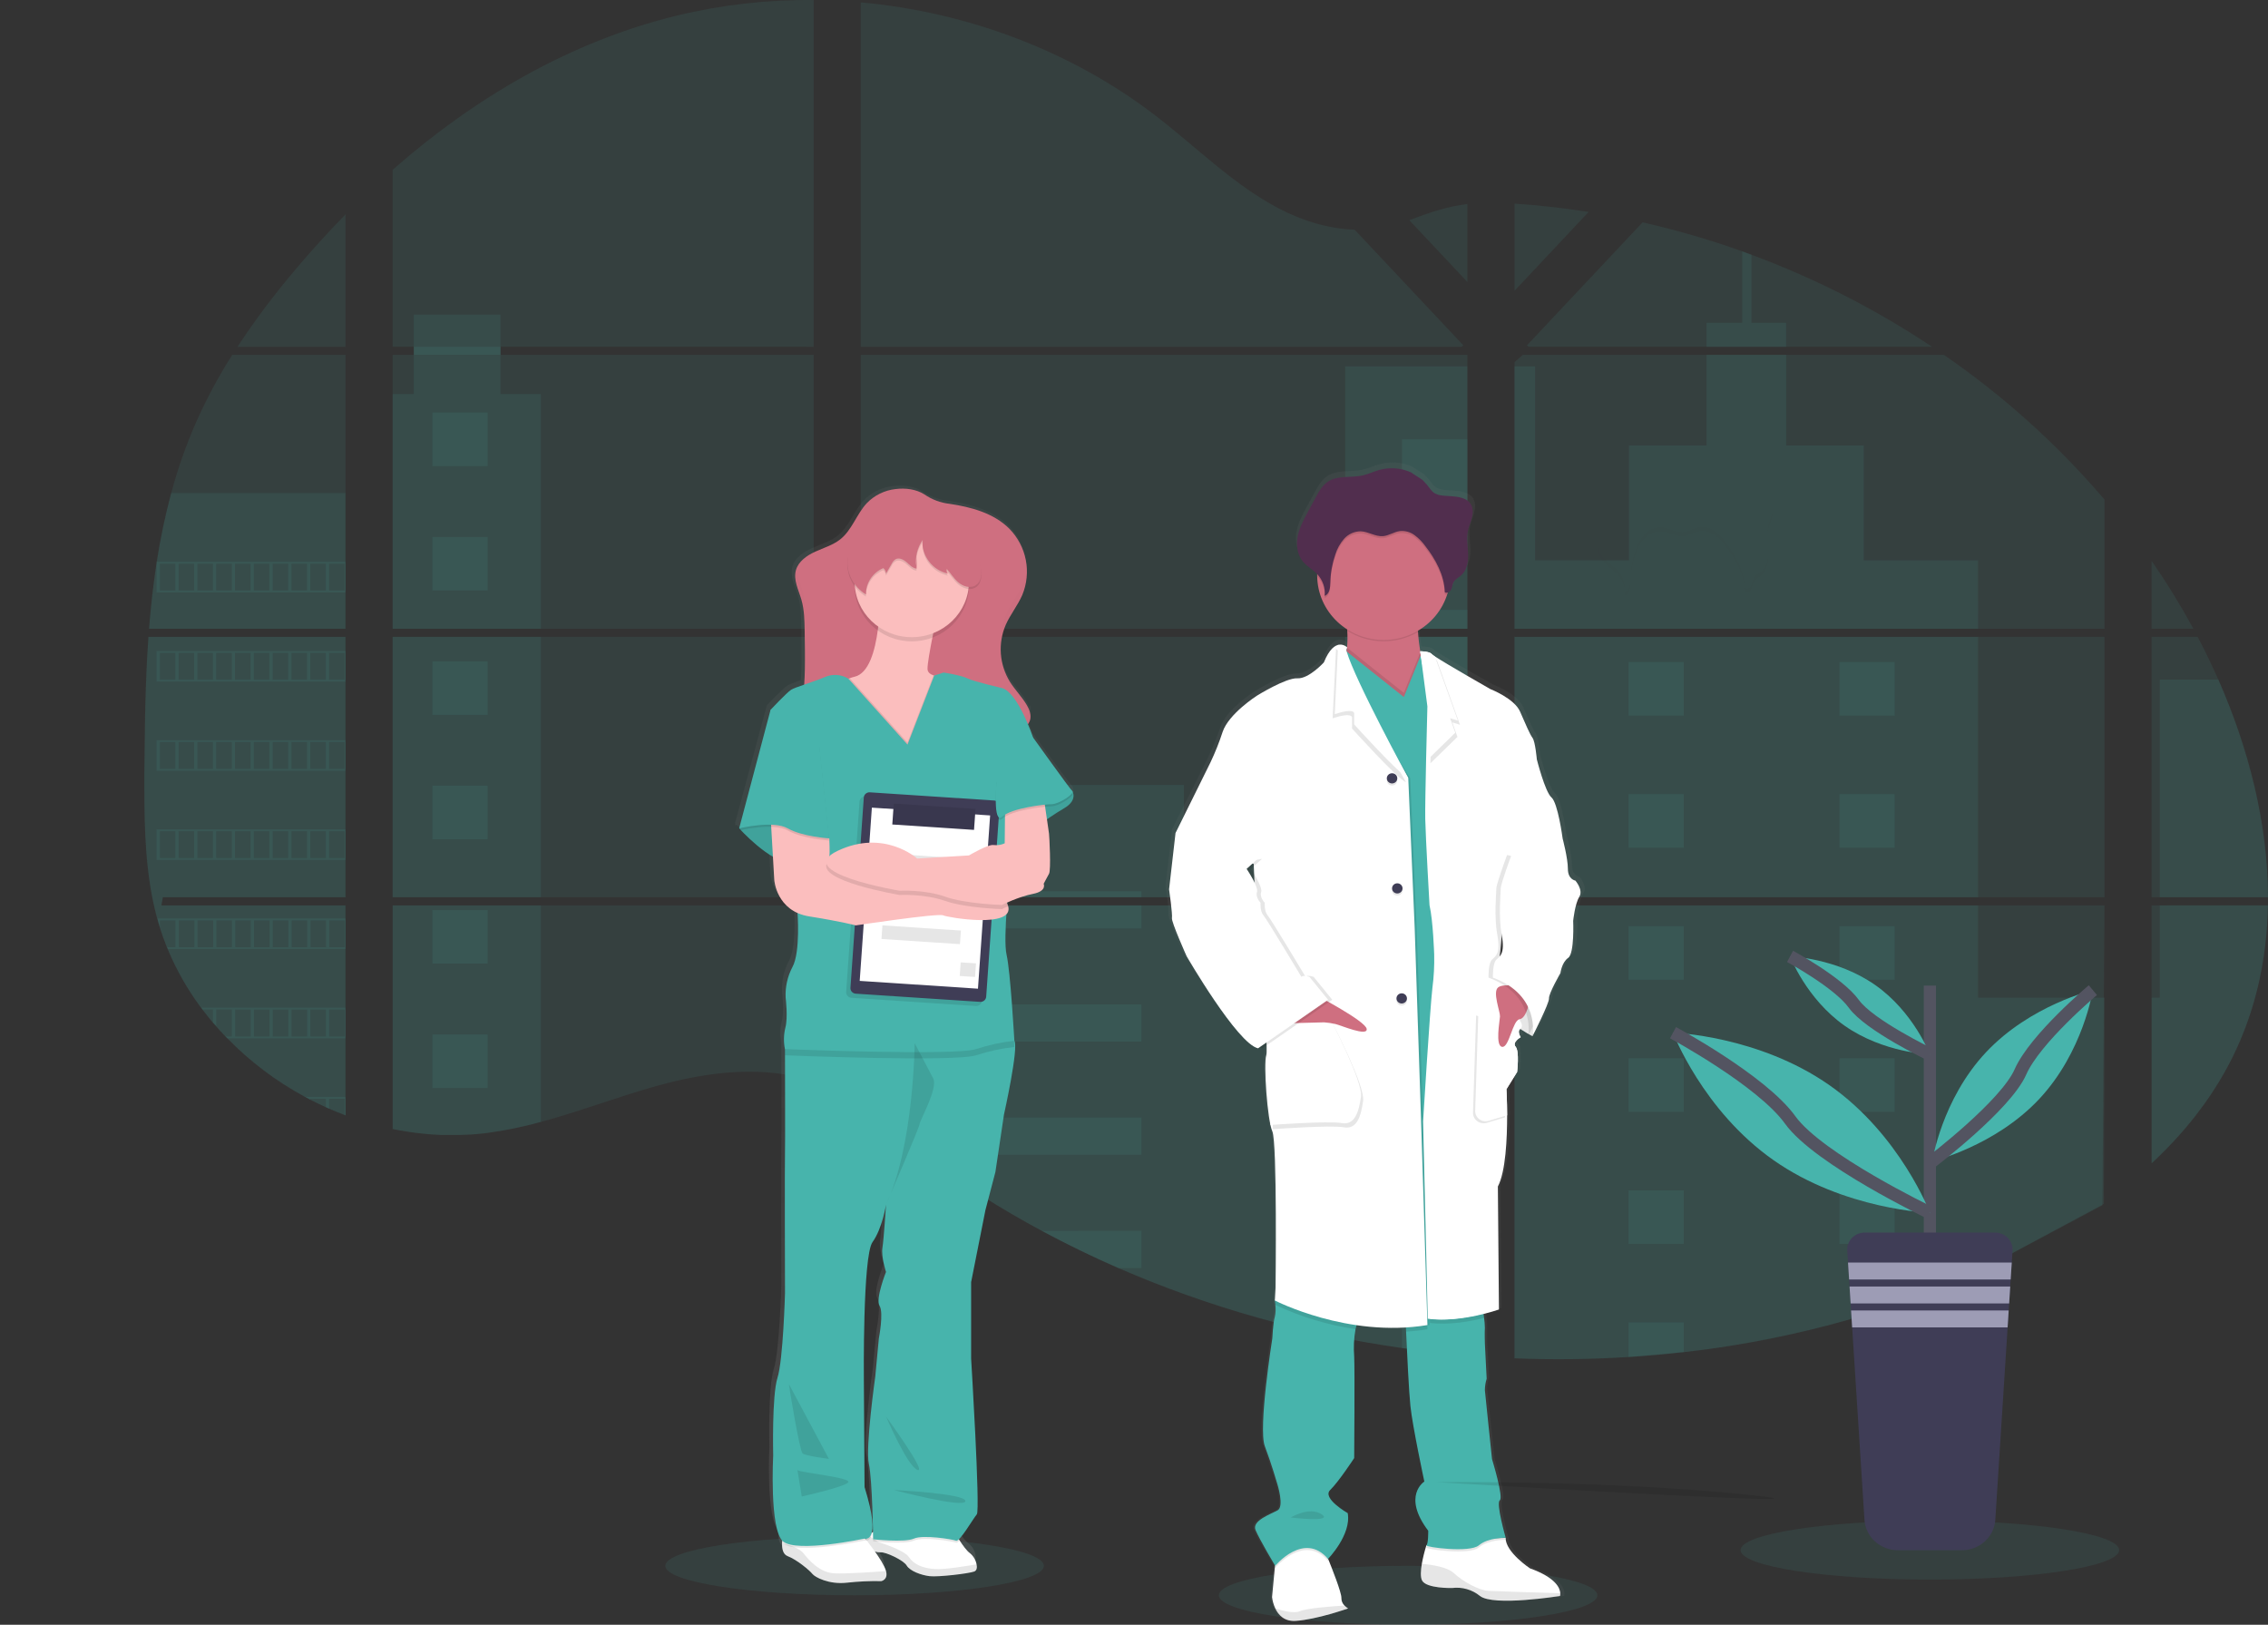 <svg width="356" height="255" viewBox="0 0 356 255" fill="none" xmlns="http://www.w3.org/2000/svg">
<rect x="0" y="0" width="356" height="255" fill="#333333" stroke="none"/>
<g clip-path="url(#clip0_103_1005)">
<path opacity="0.1" d="M23.3 99.947H54.241V140.827H25.562C25.489 141.249 25.416 141.669 25.334 142.092H54.241V175.055C54.192 175.055 54.144 175.019 54.098 175.001C53.285 174.688 52.472 174.356 51.659 174.005C51.485 173.929 51.314 173.849 51.137 173.775C50.324 173.403 49.511 173.009 48.698 172.593C48.414 172.448 48.131 172.297 47.853 172.144C43.34 169.702 39.237 166.607 35.688 162.965C35.581 162.867 35.484 162.761 35.383 162.669C34.889 162.149 34.404 161.623 33.935 161.085C33.758 160.887 33.587 160.686 33.414 160.494C32.859 159.838 32.322 159.158 31.804 158.476C31.724 158.372 31.651 158.272 31.575 158.18C29.452 155.332 27.691 152.246 26.331 148.989C26.288 148.892 26.248 148.785 26.209 148.694C25.788 147.659 25.407 146.61 25.078 145.54C24.938 145.094 24.8 144.654 24.684 144.19C24.642 144.057 24.608 143.921 24.572 143.788C22.858 137.242 22.66 130.439 22.66 123.669C22.66 122.881 22.66 122.092 22.66 121.304C22.684 118.54 22.718 115.779 22.761 113.021C22.777 112.312 22.792 111.599 22.806 110.884C22.849 109.074 22.91 107.259 22.989 105.441C23.008 104.938 23.032 104.433 23.059 103.933C23.072 103.644 23.087 103.354 23.105 103.065C23.16 102.018 23.225 100.979 23.3 99.947Z" fill="#47B4AC"/>
<path opacity="0.1" d="M54.241 54.43H37.268C40.028 50.247 43.043 46.226 46.296 42.39C48.82 39.388 51.479 36.462 54.241 33.643V54.43Z" fill="#47B4AC"/>
<path opacity="0.1" d="M54.241 55.689V98.682H23.398C23.398 98.558 23.416 98.431 23.428 98.306C23.456 97.967 23.483 97.63 23.514 97.29C23.544 96.894 23.584 96.498 23.623 96.108C23.663 95.718 23.703 95.245 23.751 94.816C23.8 94.388 23.84 93.953 23.889 93.525C23.937 93.096 23.986 92.668 24.041 92.242C24.096 91.817 24.145 91.385 24.206 90.96C24.251 90.608 24.297 90.253 24.349 89.899C24.419 89.399 24.492 88.9 24.569 88.403C24.569 88.327 24.593 88.253 24.605 88.179C25.162 84.545 25.92 80.942 26.873 77.386C27.875 73.657 29.154 70.002 30.7 66.452C32.343 62.731 34.267 59.134 36.456 55.689H54.241Z" fill="#47B4AC"/>
<path opacity="0.1" d="M61.632 99.947V140.827H127.721V99.947H61.632ZM61.632 142.092V177.2C62.01 177.274 62.382 177.348 62.757 177.41C63.26 177.504 63.766 177.59 64.281 177.664L64.586 177.705C64.787 177.738 64.992 177.765 65.196 177.788C65.705 177.859 66.214 177.912 66.721 177.96C66.958 177.983 67.205 178.001 67.446 178.022L68.035 178.063C68.355 178.087 68.672 178.104 68.989 178.116C69.184 178.116 69.379 178.131 69.577 178.137C69.776 178.143 69.882 178.137 70.041 178.137H70.617C70.879 178.137 71.142 178.137 71.401 178.137H71.736C71.998 178.137 72.26 178.137 72.52 178.113H72.535C72.718 178.113 72.898 178.113 73.081 178.093C73.132 178.096 73.184 178.096 73.236 178.093C73.389 178.093 73.541 178.093 73.687 178.075C73.722 178.072 73.757 178.072 73.791 178.075C74.129 178.054 74.471 178.028 74.816 177.998C75.16 177.968 75.486 177.933 75.831 177.898L76.523 177.815C79.351 177.431 82.148 176.854 84.892 176.089C91.06 174.422 97.088 172.09 103.253 170.385C111.217 168.184 120.023 167.099 127.718 169.779V142.092H61.632ZM127.721 54.43V0.006C120.486 -0.071 113.271 0.748 106.25 2.444C89.515 6.519 74.486 15.358 61.632 26.648V54.427H64.958V55.689H61.632V98.682H127.721V55.689H78.566V54.424L127.721 54.43ZM212.629 36.045C208.488 35.903 204.372 34.636 200.646 32.67C193.53 28.92 187.841 23.122 181.487 18.234C168.285 8.047 151.912 1.897 135.115 0.372V54.43H229.453L229.688 54.191L212.629 36.045ZM221.224 34.568L230.337 44.264V32.017C227.27 32.393 224.599 33.264 221.224 34.556V34.568ZM230.337 185.918V142.092H210.903C210.854 141.905 210.799 141.716 210.738 141.527C210.796 141.716 210.848 141.905 210.9 142.092H135.115V173.784C135.834 174.301 136.545 174.848 137.249 175.397C138.009 176 138.765 176.61 139.515 177.227L140.271 177.833C140.634 178.128 141.002 178.424 141.368 178.704C142.102 179.278 142.841 179.845 143.585 180.407C143.957 180.69 144.331 180.969 144.707 181.243C150.662 185.654 156.944 189.636 163.501 193.156C164.97 193.95 166.455 194.716 167.949 195.464C168.943 195.96 169.944 196.447 170.952 196.923C172.465 197.639 173.989 198.328 175.526 198.992C189.693 205.156 204.674 209.385 220.041 211.558C223.452 212.045 226.878 212.429 230.319 212.71V185.912H230.624L230.337 185.918ZM135.115 55.689V98.682H230.337V55.689H135.115ZM135.115 99.941V140.827H230.337V99.947L135.115 99.941ZM237.728 31.958V45.641L249.357 33.267C245.503 32.651 241.626 32.214 237.728 31.958ZM237.728 99.947V140.827H330.34V99.947H237.728ZM330.014 189.16L330.34 142.092H237.728V213.186C243.693 213.427 249.668 213.357 255.625 212.976H255.729C258.575 212.799 261.407 212.547 264.226 212.22H264.29C279.336 210.522 294.046 206.714 307.961 200.913L330.014 189.16ZM348.207 106.661C347.855 105.873 347.495 105.085 347.125 104.297C346.436 102.819 345.71 101.383 344.96 99.95H337.734V140.827H356C355.985 129.248 352.96 117.427 348.207 106.661ZM337.734 142.092V182.579C342.877 177.8 347.228 172.33 350.357 166.077C354.122 158.544 355.845 150.393 355.988 142.089L337.734 142.092ZM337.734 88.034V98.673H344.283C342.298 95.016 340.111 91.464 337.734 88.034ZM274.925 39.982C274.443 39.801 273.959 39.621 273.474 39.45C268.362 37.619 263.139 36.097 257.833 34.893L240.033 53.824L239.685 54.188L239.914 54.427H303.265C294.442 48.542 284.928 43.693 274.925 39.982ZM305.125 55.689H239.027L237.728 56.839V98.682H249.116H330.34V78.409C322.996 69.8 314.518 62.162 305.125 55.689Z" fill="#47B4AC"/>
<path opacity="0.1" d="M54.241 77.377V98.682H23.398C23.398 98.558 23.416 98.431 23.428 98.306C23.456 97.967 23.483 97.63 23.514 97.29C23.544 96.894 23.584 96.498 23.623 96.108C23.663 95.718 23.703 95.245 23.751 94.816C23.8 94.388 23.84 93.954 23.889 93.525C23.937 93.096 23.986 92.668 24.041 92.242C24.096 91.817 24.145 91.385 24.206 90.96C24.251 90.608 24.297 90.254 24.349 89.899C24.419 89.399 24.492 88.9 24.569 88.403C24.569 88.327 24.593 88.253 24.605 88.179C25.162 84.545 25.92 80.942 26.873 77.386L54.241 77.377Z" fill="#47B4AC"/>
<path opacity="0.1" d="M23.3 99.947H54.241V140.827H25.562C25.489 141.249 25.416 141.669 25.334 142.092H54.241V175.055C54.192 175.055 54.144 175.019 54.098 175.001C53.285 174.688 52.472 174.356 51.659 174.005C51.485 173.929 51.314 173.849 51.137 173.775C50.324 173.403 49.511 173.009 48.698 172.593C48.414 172.448 48.131 172.297 47.853 172.144C43.34 169.702 39.237 166.607 35.688 162.965C35.581 162.867 35.484 162.761 35.383 162.669C34.889 162.149 34.404 161.623 33.935 161.085C33.758 160.887 33.587 160.686 33.414 160.494C32.859 159.838 32.322 159.158 31.804 158.476C31.724 158.372 31.651 158.272 31.575 158.18C29.452 155.332 27.691 152.246 26.331 148.989C26.288 148.892 26.248 148.785 26.209 148.694C25.788 147.659 25.407 146.61 25.078 145.54C24.938 145.094 24.8 144.654 24.684 144.19C24.642 144.057 24.608 143.921 24.572 143.788C22.858 137.242 22.66 130.439 22.66 123.669C22.66 122.881 22.66 122.092 22.66 121.304C22.684 118.54 22.718 115.779 22.761 113.021C22.777 112.312 22.792 111.599 22.806 110.884C22.849 109.074 22.91 107.259 22.989 105.441C23.008 104.938 23.032 104.433 23.059 103.933C23.072 103.644 23.087 103.354 23.105 103.065C23.16 102.018 23.225 100.979 23.3 99.947Z" fill="#47B4AC"/>
<path opacity="0.1" d="M84.895 61.848V98.682H61.629V61.848H64.946V49.377H78.563V61.848H84.895Z" fill="#47B4AC"/>
<path opacity="0.1" d="M84.892 99.944H61.629V140.824H84.892V99.944Z" fill="#47B4AC"/>
<path opacity="0.1" d="M61.632 142.092H84.895V176.077C82.151 176.843 79.354 177.419 76.526 177.8C76.294 177.832 76.066 177.859 75.834 177.883C75.492 177.921 75.154 177.957 74.816 177.986L73.794 178.066H73.691L73.239 178.09H73.084C72.901 178.09 72.721 178.11 72.538 178.113H72.523C72.26 178.113 72.001 178.131 71.739 178.137H71.404C71.145 178.137 70.885 178.137 70.62 178.137H70.047H69.581C69.382 178.137 69.187 178.137 68.989 178.113C68.676 178.101 68.359 178.084 68.038 178.06L67.449 178.019C67.205 178.001 66.961 177.977 66.721 177.954C66.208 177.91 65.7 177.854 65.196 177.785L64.586 177.702L64.281 177.661C63.772 177.587 63.266 177.504 62.757 177.41C62.379 177.345 62.007 177.271 61.632 177.194V142.092Z" fill="#47B4AC"/>
<path opacity="0.1" d="M230.334 57.497H211.15V98.679H230.334V57.497Z" fill="#47B4AC"/>
<path opacity="0.1" d="M230.337 99.944V140.827H135.115V123.193H185.834V133.595H211.15V99.944H230.337Z" fill="#47B4AC"/>
<path opacity="0.1" d="M230.639 185.927C230.538 185.927 230.438 185.927 230.334 185.909V212.728C226.897 212.454 223.472 212.071 220.059 211.578C204.687 209.406 189.7 205.18 175.526 199.019C171.434 197.23 167.426 195.28 163.501 193.17C156.946 189.649 150.665 185.667 144.71 181.258C143.21 180.146 141.732 179.011 140.277 177.85C139.267 177.04 138.267 176.213 137.249 175.412C136.548 174.859 135.837 174.313 135.115 173.793V142.092H210.9C210.845 141.902 210.796 141.716 210.741 141.527C210.799 141.716 210.854 141.902 210.903 142.092H230.337V185.906C230.437 185.909 230.538 185.918 230.639 185.927Z" fill="#47B4AC"/>
<path opacity="0.1" d="M280.37 54.43H267.87V50.665H273.471V39.45C273.956 39.623 274.44 39.8 274.922 39.982V50.665H280.367L280.37 54.43Z" fill="#47B4AC"/>
<path opacity="0.1" d="M310.491 98.682H249.116C249.122 98.683 249.128 98.683 249.134 98.682H249.106H237.728V57.5H240.954V87.939H255.692V69.912H267.873V55.689H280.374V69.921H292.548V87.948H310.494L310.491 98.682Z" fill="#47B4AC"/>
<path opacity="0.1" d="M237.728 99.947V140.827H310.494V99.947H237.728ZM330.236 188.944L330.34 156.584H310.494V142.103H237.728V213.186C243.693 213.427 249.668 213.357 255.625 212.976H255.729C258.575 212.799 261.407 212.547 264.226 212.22H264.29C279.336 210.522 294.046 206.714 307.961 200.913" fill="#47B4AC"/>
<path opacity="0.1" d="M339.014 142.092H355.988C355.841 150.393 354.122 158.546 350.356 166.076C347.228 172.333 342.877 177.803 337.734 182.581V156.575H339.014V142.092Z" fill="#47B4AC"/>
<path opacity="0.1" d="M356 140.827H339.014V106.661H348.207C352.96 117.427 355.985 129.248 356 140.827Z" fill="#47B4AC"/>
<path opacity="0.1" d="M230.337 68.946H220.059V81.858H230.337V68.946Z" fill="#47B4AC"/>
<path opacity="0.1" d="M230.337 95.709H220.059V98.682H230.337V95.709Z" fill="#47B4AC"/>
<path opacity="0.1" d="M230.337 99.944H220.059V108.618H230.337V99.944Z" fill="#47B4AC"/>
<path opacity="0.1" d="M230.337 122.472H220.059V135.383H230.337V122.472Z" fill="#47B4AC"/>
<path opacity="0.1" d="M230.337 149.234H220.059V162.146H230.337V149.234Z" fill="#47B4AC"/>
<path opacity="0.1" d="M230.337 185.906C230.437 185.906 230.538 185.906 230.642 185.927C230.541 185.927 230.44 185.927 230.337 185.909V188.909H220.059V175.997H230.337V185.906Z" fill="#47B4AC"/>
<path opacity="0.1" d="M230.337 202.757V212.728C226.898 212.454 223.472 212.071 220.059 211.578V202.757H230.337Z" fill="#47B4AC"/>
<path opacity="0.1" d="M179.163 139.878H135.115V140.827H179.163V139.878Z" fill="#47B4AC"/>
<path opacity="0.1" d="M179.163 142.089H135.115V145.724H179.163V142.089Z" fill="#47B4AC"/>
<path opacity="0.1" d="M179.163 157.639H135.115V163.485H179.163V157.639Z" fill="#47B4AC"/>
<path opacity="0.1" d="M179.163 175.4V181.246H144.71C143.21 180.139 141.732 179.002 140.277 177.836C139.264 177.029 138.264 176.201 137.249 175.4H179.163Z" fill="#47B4AC"/>
<path opacity="0.1" d="M179.163 193.158V199.019H175.526C171.434 197.23 167.426 195.28 163.501 193.17L179.163 193.158Z" fill="#47B4AC"/>
<path opacity="0.1" d="M264.296 103.907H255.625V112.311H264.296V103.907Z" fill="#47B4AC"/>
<path opacity="0.1" d="M76.547 64.747H67.876V73.151H76.547V64.747Z" fill="#47B4AC"/>
<path opacity="0.1" d="M76.547 84.269H67.876V92.674H76.547V84.269Z" fill="#47B4AC"/>
<path opacity="0.1" d="M76.547 103.792H67.876V112.196H76.547V103.792Z" fill="#47B4AC"/>
<path opacity="0.1" d="M76.547 123.311H67.876V131.716H76.547V123.311Z" fill="#47B4AC"/>
<path opacity="0.1" d="M76.547 142.833H67.876V151.238H76.547V142.833Z" fill="#47B4AC"/>
<path opacity="0.1" d="M76.547 162.356H67.876V170.76H76.547V162.356Z" fill="#47B4AC"/>
<path opacity="0.1" d="M297.399 103.907H288.728V112.311H297.399V103.907Z" fill="#47B4AC"/>
<path opacity="0.1" d="M264.296 124.638H255.625V133.043H264.296V124.638Z" fill="#47B4AC"/>
<path opacity="0.1" d="M297.399 124.638H288.728V133.043H297.399V124.638Z" fill="#47B4AC"/>
<path opacity="0.1" d="M264.296 145.366H255.625V153.771H264.296V145.366Z" fill="#47B4AC"/>
<path opacity="0.1" d="M297.399 145.366H288.728V153.771H297.399V145.366Z" fill="#47B4AC"/>
<path opacity="0.1" d="M264.296 166.097H255.625V174.502H264.296V166.097Z" fill="#47B4AC"/>
<path opacity="0.1" d="M297.399 166.097H288.728V174.502H297.399V166.097Z" fill="#47B4AC"/>
<path opacity="0.1" d="M264.296 186.828H255.625V195.233H264.296V186.828Z" fill="#47B4AC"/>
<path opacity="0.1" d="M297.399 186.828H288.728V195.233H297.399V186.828Z" fill="#47B4AC"/>
<path opacity="0.1" d="M255.625 212.976V207.556H264.293V212.205L255.625 212.976Z" fill="#47B4AC"/>
<path opacity="0.1" d="M24.569 88.17V92.978H54.241V88.17H24.569ZM27.523 92.677H25.084V88.474H27.523V92.677ZM30.477 92.677H28.038V88.474H30.477V92.677ZM33.426 92.677H30.987V88.474H33.426V92.677ZM36.38 92.677H33.941V88.474H36.38V92.677ZM39.332 92.677H36.892V88.474H39.332V92.677ZM42.286 92.677H39.847V88.474H42.286V92.677ZM45.241 92.677H42.801V88.474H45.241V92.677ZM48.192 92.677H45.753V88.474H48.192V92.677ZM51.143 92.677H48.704V88.474H51.143V92.677ZM54.098 92.677H51.659V88.474H54.098V92.677Z" fill="#47B4AC"/>
<path opacity="0.1" d="M24.569 102.166V106.974H54.241V102.166H24.569ZM27.523 106.673H25.084V102.47H27.523V106.673ZM30.477 106.673H28.038V102.47H30.477V106.673ZM33.426 106.673H30.987V102.47H33.426V106.673ZM36.38 106.673H33.941V102.47H36.38V106.673ZM39.332 106.673H36.892V102.47H39.332V106.673ZM42.286 106.673H39.847V102.47H42.286V106.673ZM45.241 106.673H42.801V102.47H45.241V106.673ZM48.192 106.673H45.753V102.47H48.192V106.673ZM51.143 106.673H48.704V102.47H51.143V106.673ZM54.098 106.673H51.659V102.47H54.098V106.673Z" fill="#47B4AC"/>
<path opacity="0.1" d="M24.569 116.165V120.97H54.241V116.165H24.569ZM27.523 120.666H25.084V116.464H27.523V120.666ZM30.477 120.666H28.038V116.464H30.477V120.666ZM33.426 120.666H30.987V116.464H33.426V120.666ZM36.38 120.666H33.941V116.464H36.38V120.666ZM39.332 120.666H36.892V116.464H39.332V120.666ZM42.286 120.666H39.847V116.464H42.286V120.666ZM45.241 120.666H42.801V116.464H45.241V120.666ZM48.192 120.666H45.753V116.464H48.192V120.666ZM51.143 120.666H48.704V116.464H51.143V120.666ZM54.098 120.666H51.659V116.464H54.098V120.666Z" fill="#47B4AC"/>
<path opacity="0.1" d="M24.569 130.161V134.966H54.241V130.161H24.569ZM27.523 134.665H25.084V130.457H27.523V134.665ZM30.477 134.665H28.038V130.457H30.477V134.665ZM33.426 134.665H30.987V130.457H33.426V134.665ZM36.38 134.665H33.941V130.457H36.38V134.665ZM39.332 134.665H36.892V130.457H39.332V134.665ZM42.286 134.665H39.847V130.457H42.286V134.665ZM45.241 134.665H42.801V130.457H45.241V134.665ZM48.192 134.665H45.753V130.457H48.192V134.665ZM51.143 134.665H48.704V130.457H51.143V134.665ZM54.098 134.665H51.659V130.457H54.098V134.665Z" fill="#47B4AC"/>
<path opacity="0.1" d="M24.712 144.151C24.828 144.606 24.965 145.056 25.105 145.502V144.456H27.544V148.655H26.236C26.273 148.756 26.313 148.859 26.355 148.951H54.253V144.151H24.712ZM30.505 148.655H28.066V144.456H30.505V148.655ZM33.453 148.655H31.014V144.456H33.453V148.655ZM36.408 148.655H33.969V144.456H36.408V148.655ZM39.359 148.655H36.92V144.456H39.359V148.655ZM42.314 148.655H39.874V144.456H42.314V148.655ZM45.268 148.655H42.829V144.456H45.268V148.655ZM48.219 148.655H45.78V144.456H48.219V148.655ZM51.171 148.655H48.732V144.456H51.171V148.655ZM54.125 148.655H51.686V144.456H54.125V148.655Z" fill="#47B4AC"/>
<path opacity="0.1" d="M31.584 158.147C31.663 158.242 31.737 158.348 31.813 158.443H33.426V160.461L33.947 161.052V158.431H36.386V162.669H35.383C35.481 162.767 35.575 162.87 35.688 162.965H54.235V158.147H31.584ZM39.347 162.669H36.908V158.449H39.347V162.669ZM42.301 162.669H39.862V158.449H42.301V162.669ZM45.256 162.669H42.817V158.449H45.256V162.669ZM48.207 162.669H45.768V158.449H48.207V162.669ZM51.159 162.669H48.719V158.449H51.159V162.669ZM54.113 162.669H51.674V158.449H54.113V162.669Z" fill="#47B4AC"/>
<path opacity="0.1" d="M47.862 172.144C48.143 172.297 48.427 172.439 48.71 172.59V172.442H51.149V173.775C51.326 173.849 51.494 173.929 51.668 174.005V172.442H54.107V175.001C54.153 175.022 54.201 175.038 54.25 175.051V172.144H47.862Z" fill="#47B4AC"/>
<path opacity="0.1" d="M230.334 185.906H230.639H230.334ZM210.738 141.527C210.796 141.716 210.848 141.905 210.9 142.091C210.854 141.905 210.799 141.716 210.738 141.527ZM64.958 54.43V55.689H78.578V54.424L64.958 54.43ZM230.337 185.906H230.642H230.337ZM210.738 141.527C210.796 141.716 210.848 141.905 210.9 142.091C210.854 141.905 210.799 141.716 210.738 141.527ZM230.334 185.906H230.639H230.334ZM210.738 141.527C210.796 141.716 210.848 141.905 210.9 142.091C210.854 141.905 210.799 141.716 210.738 141.527Z" fill="#47B4AC"/>
<path opacity="0.1" d="M221.027 255C237.435 255 250.736 252.929 250.736 250.375C250.736 247.821 237.435 245.75 221.027 245.75C204.619 245.75 191.318 247.821 191.318 250.375C191.318 252.929 204.619 255 221.027 255Z" fill="#47B4AC"/>
<path opacity="0.1" d="M134.145 250.375C150.553 250.375 163.854 248.304 163.854 245.75C163.854 243.196 150.553 241.125 134.145 241.125C117.737 241.125 104.436 243.196 104.436 245.75C104.436 248.304 117.737 250.375 134.145 250.375Z" fill="#47B4AC"/>
<path d="M168.349 123.456C168.341 123.426 168.325 123.4 168.303 123.379C167.848 122.945 162.055 115.004 162.055 115.004C162.055 115.004 161.751 114.117 161.257 112.965C161.415 112.766 161.534 112.54 161.607 112.3C161.634 112.198 161.653 112.094 161.665 111.989C161.665 111.957 161.69 111.93 161.699 111.898C161.805 111.497 161.794 111.076 161.668 110.68C161.634 110.782 161.593 110.88 161.543 110.976C161.429 110.631 161.275 110.3 161.086 109.989C160.318 108.706 159.22 107.624 158.412 106.374C157.188 104.432 156.702 102.137 157.037 99.885C157.037 100 157.037 100.118 157.037 100.233C157.067 99.787 157.129 99.342 157.22 98.903C157.347 98.404 157.518 97.916 157.729 97.444C158.455 95.833 159.628 94.429 160.342 92.813C160.581 92.267 160.763 91.7 160.885 91.119C161.136 90.149 161.228 89.147 161.156 88.149C161.156 88.386 161.116 88.622 161.08 88.856C161.003 86.457 160.003 84.173 158.278 82.452C155.787 80.025 152.21 79.083 148.789 78.586C147.352 78.424 145.979 77.916 144.795 77.109C143.481 76.284 141.783 76.086 140.246 76.266C138.48 76.451 136.839 77.238 135.615 78.486C133.99 80.217 133.285 82.67 131.389 84.13C130.24 85.017 128.782 85.43 127.444 86.033C126.105 86.636 124.84 87.511 124.41 88.805C124.41 88.805 124.41 88.788 124.41 88.779V88.853L124.392 88.9C123.946 90.431 124.806 91.988 125.254 93.516C125.721 95.097 125.751 96.767 125.776 98.401C125.809 100.399 125.84 102.4 125.806 104.4C125.791 105.186 125.764 105.981 125.703 106.764C124.981 106.976 124.28 107.249 123.608 107.58C122.925 108.012 120.37 110.686 120.37 110.686L115.373 129.192L115.44 129.266L115.373 129.517L115.626 129.461C116.333 130.2 118.446 132.304 120.727 133.616L120.94 137.245C120.94 137.245 121.196 140.886 124.651 142.39C124.73 143.652 124.977 148.776 123.834 150.807C123.042 152.29 122.67 153.95 122.754 155.618C122.754 155.618 123.154 158.697 122.699 160.317C122.434 161.399 122.414 162.524 122.642 163.615C122.642 163.615 122.642 163.972 122.642 164.587C122.642 167.864 122.681 178.367 122.642 179.555C122.584 180.959 122.642 201.72 122.642 201.72C122.642 201.72 122.358 212.096 121.449 214.906C120.541 217.717 120.769 227.023 120.769 227.023C120.769 227.023 120.199 238.108 122.215 240.295C122.215 240.392 122.196 240.493 122.193 240.59C122.193 240.635 122.193 240.685 122.193 240.729C122.169 241.571 122.337 242.467 123.084 242.742C124.608 243.309 126.623 245.011 127.005 245.499C127.386 245.987 129.602 247.201 132.493 246.876C134.303 246.679 136.126 246.598 137.947 246.634C137.947 246.634 139.088 246.433 138.719 245.059C138.481 244.202 137.591 242.884 136.956 242.018C137.072 242.047 137.185 242.071 137.292 242.092L137.402 242.112H137.487C137.534 242.115 137.58 242.115 137.627 242.112H137.688C137.745 242.117 137.802 242.117 137.859 242.112C138.624 242.041 141.478 243.33 141.987 244.181C142.496 245.032 144.292 245.679 145.646 245.842C146.451 245.936 148.481 245.777 150.186 245.564C151.044 245.478 151.894 245.328 152.729 245.115C153.131 244.967 153.217 244.494 153.101 243.962C152.964 243.287 152.591 242.677 152.046 242.236C151.552 241.896 150.899 241.001 150.418 240.268L150.29 240.07C151.14 239.284 152.677 236.713 153.143 236.181C153.71 235.534 152.229 211.865 152.229 211.865V200L154.5 188.77L156.089 182.827L157.452 173.855C157.452 173.855 159.836 163.375 159.101 162.347C159.101 162.326 158.491 151.537 157.851 148.945C157.573 147.789 157.644 145.189 157.808 142.659C157.98 142.493 158.1 142.284 158.154 142.055C158.208 141.826 158.194 141.586 158.113 141.365C158.068 141.213 158.008 141.066 157.936 140.924C157.936 140.88 157.936 140.833 157.936 140.788C159.253 140.201 160.63 139.747 162.043 139.435C164.315 139.003 163.748 137.869 163.748 137.869C163.748 137.869 164.26 136.896 164.598 136.302C164.937 135.708 164.656 130.466 164.598 130.034C164.577 129.86 164.437 128.896 164.275 127.803C165.004 127.301 165.952 126.677 166.986 126.086C168.952 124.957 168.51 123.766 168.349 123.456ZM138.713 198.38C138.713 198.38 137.008 202.595 137.691 203.673C138.374 204.752 137.578 208.756 137.578 208.756L137.008 214.699C137.008 214.699 135.42 225.722 135.987 228.314C136.432 230.347 136.597 236.42 136.648 238.953C136.609 238.968 136.572 238.986 136.536 239.006L136.459 239.045C136.722 238.049 136.612 236.033 135.31 231.979L135.2 215.231C135.2 215.231 134.999 195.886 136.575 193.723C138.152 191.56 138.71 187.886 138.71 187.886C138.71 187.886 138.368 193.185 138.146 194.589C137.923 195.993 138.713 198.38 138.713 198.38ZM135.539 240.008C135.523 240.044 135.505 240.079 135.493 240.112L135.408 240.005C135.451 240.009 135.495 240.01 135.539 240.008Z" fill="url(#paint0_linear_103_1005)"/>
<path d="M152.921 246.645C152.039 246.973 147.262 247.532 145.926 247.375C144.591 247.219 142.822 246.563 142.319 245.706C141.816 244.849 138.996 243.554 138.24 243.637C137.93 243.646 137.621 243.604 137.325 243.513C136.804 243.36 136.294 243.17 135.801 242.946C135.732 242.573 135.743 242.191 135.834 241.823C135.852 241.748 135.874 241.675 135.901 241.604C136.079 241.119 136.447 240.722 136.926 240.499L137.036 240.448C137.247 240.36 137.468 240.294 137.694 240.253C140.091 239.807 149.978 240.702 149.978 240.702C149.978 240.702 150.256 241.184 150.637 241.781C151.113 242.52 151.759 243.421 152.247 243.761C152.787 244.209 153.154 244.822 153.286 245.499C153.402 246.022 153.317 246.501 152.921 246.645Z" fill="white"/>
<path opacity="0.1" d="M152.921 246.645C152.04 246.973 147.265 247.532 145.929 247.375C144.594 247.219 142.826 246.56 142.319 245.706C141.813 244.852 138.999 243.554 138.243 243.637C137.487 243.72 135.804 242.945 135.804 242.945C135.804 242.945 135.542 241.763 136.304 240.957L137.828 242.006C137.828 242.006 141.908 243.232 142.664 244.37C143.42 245.508 144.798 246.143 146.789 246.258C148.277 246.353 151.695 245.791 153.296 245.511C153.402 246.022 153.32 246.501 152.921 246.645Z" fill="black"/>
<path d="M138.325 248.153C136.527 248.119 134.728 248.201 132.941 248.398C130.078 248.723 127.892 247.511 127.511 247.012C127.13 246.512 125.157 244.825 123.642 244.234C122.901 243.956 122.727 243.052 122.76 242.207C122.76 242.162 122.76 242.112 122.76 242.068C122.789 241.532 122.87 241.001 123.004 240.481L134.868 240.236L135.895 241.586L136.054 241.793L136.679 242.618C136.679 242.618 136.963 242.978 137.335 243.504C137.963 244.391 138.841 245.7 139.075 246.566C139.451 247.952 138.325 248.153 138.325 248.153Z" fill="white"/>
<path opacity="0.1" d="M138.325 248.153C136.527 248.119 134.728 248.201 132.941 248.398C130.081 248.723 127.892 247.511 127.514 247.012C127.136 246.512 125.157 244.81 123.642 244.24C122.901 243.962 122.727 243.058 122.76 242.213C123.608 242.405 125.389 242.895 126.087 243.749C127.002 244.89 128.639 246.808 130.965 246.929C132.843 247.027 137.417 246.702 139.094 246.572C139.454 247.952 138.325 248.153 138.325 248.153Z" fill="black"/>
<path opacity="0.1" d="M136.914 240.487C136.776 241.474 136.353 241.74 136.048 241.799C135.973 241.813 135.897 241.813 135.822 241.799C135.782 241.796 135.742 241.79 135.703 241.781C135.703 241.781 125.05 244.063 122.898 242.216C122.843 242.168 122.792 242.117 122.745 242.062C122.773 241.527 122.855 240.995 122.989 240.475L134.853 240.23L135.88 241.58C136.058 241.095 136.426 240.698 136.905 240.475L136.914 240.487Z" fill="black"/>
<path opacity="0.1" d="M150.634 241.769C150.396 242.024 150.198 242.168 150.073 242.118C149.512 241.899 144.914 241.14 143.454 241.793C141.993 242.446 137.051 241.899 137.051 241.899C137.051 241.899 137.051 241.332 137.023 240.422C137.235 240.333 137.456 240.268 137.682 240.227C140.079 239.78 149.966 240.676 149.966 240.676C149.966 240.676 150.256 241.172 150.634 241.769Z" fill="black"/>
<path d="M157.592 174.921L156.244 183.947L154.677 189.928L152.433 201.235V213.204C152.433 213.204 153.89 237.017 153.329 237.667C152.768 238.317 150.637 242.02 150.076 241.805C149.515 241.589 144.917 240.826 143.457 241.477C141.996 242.127 137.054 241.586 137.054 241.586C137.054 241.586 136.941 232.345 136.38 229.735C135.819 227.126 137.389 216.035 137.389 216.035L137.95 210.056C137.95 210.056 138.737 206.031 138.063 204.944C137.389 203.856 139.072 199.624 139.072 199.624C139.072 199.624 138.289 197.228 138.514 195.815C138.74 194.402 139.072 189.074 139.072 189.074C139.072 189.074 138.514 192.774 136.956 194.946C135.398 197.118 135.597 216.585 135.597 216.585L135.706 233.429C138.514 242.348 135.706 241.477 135.706 241.477C135.706 241.477 125.053 243.761 122.901 241.911C120.748 240.061 121.364 228.417 121.364 228.417C121.364 228.417 121.141 219.067 122.038 216.242C122.934 213.416 123.218 202.976 123.218 202.976C123.218 202.976 123.16 182.097 123.218 180.687C123.261 179.505 123.218 168.922 123.218 165.615C123.218 165.001 123.218 164.637 123.218 164.637L124.504 161.54L139.749 159.69H147.042C147.042 159.69 158.019 162.19 159.153 163.269C159.177 163.287 159.198 163.309 159.214 163.334C159.949 164.377 157.592 174.921 157.592 174.921Z" fill="#47B4AC"/>
<path opacity="0.1" d="M139.082 222.33C139.082 222.33 142.435 230.158 144.018 230.702C145.6 231.246 139.082 222.33 139.082 222.33Z" fill="black"/>
<path opacity="0.1" d="M140.323 233.855C140.323 233.855 151.646 234.399 151.534 235.596C151.421 236.793 140.323 233.855 140.323 233.855Z" fill="black"/>
<path opacity="0.1" d="M125.172 230.726C125.62 231.136 133.81 231.908 133.136 232.658C132.462 233.409 125.846 234.869 125.846 234.869L125.172 230.726Z" fill="black"/>
<path opacity="0.1" d="M123.828 217.22C123.828 217.545 125.511 227.658 125.962 228.092C126.413 228.527 130.112 228.961 130.112 228.961L123.828 217.22Z" fill="black"/>
<path d="M136.039 78.991C134.432 80.731 133.737 83.199 131.865 84.671C130.727 85.558 129.288 85.98 127.965 86.583C126.642 87.186 125.331 88.105 124.937 89.47C124.498 91.007 125.346 92.576 125.791 94.113C126.251 95.703 126.279 97.364 126.306 99.028C126.337 101.04 126.37 103.053 126.334 105.065C126.279 108.201 126.011 111.481 124.294 114.138C130.492 116.05 137.084 116.31 143.585 116.555C144.834 116.641 146.089 116.611 147.332 116.463C148.409 116.255 149.475 115.994 150.524 115.68C152.599 115.148 154.738 114.883 156.884 114.891C157.82 114.891 158.775 114.947 159.677 114.711C160.58 114.475 161.449 113.869 161.693 112.994C161.909 112.208 161.592 111.372 161.177 110.665C160.421 109.377 159.348 108.301 158.537 107.03C157.709 105.688 157.218 104.176 157.103 102.616C156.988 101.056 157.252 99.492 157.875 98.049C158.595 96.427 159.753 95.014 160.461 93.389C161.185 91.644 161.378 89.734 161.016 87.886C160.654 86.037 159.752 84.329 158.418 82.963C155.957 80.522 152.427 79.576 149.048 79.074C147.626 78.911 146.269 78.403 145.103 77.596C143.807 76.769 142.127 76.568 140.609 76.751C138.857 76.941 137.235 77.736 136.039 78.991Z" fill="#CF6F80"/>
<g opacity="0.1">
<path opacity="0.1" d="M157.97 96.344C157.348 97.768 157.082 99.314 157.192 100.857C157.261 99.754 157.524 98.67 157.97 97.653C158.686 96.031 159.845 94.618 160.552 92.993C161.131 91.636 161.374 90.166 161.263 88.702C161.2 89.728 160.96 90.737 160.552 91.687C159.845 93.312 158.686 94.722 157.97 96.344Z" fill="black"/>
<path opacity="0.1" d="M126.398 98.626C126.416 99.784 126.435 100.946 126.438 102.104C126.438 100.508 126.422 98.915 126.398 97.322C126.374 95.67 126.343 93.998 125.883 92.405C125.578 91.394 125.126 90.369 124.968 89.349C124.697 90.797 125.468 92.266 125.883 93.711C126.343 95.289 126.374 96.974 126.398 98.626Z" fill="black"/>
<path opacity="0.1" d="M159.781 113.021C158.866 113.26 157.927 113.207 156.991 113.201C154.846 113.188 152.709 113.448 150.634 113.975C149.584 114.288 148.519 114.548 147.442 114.755C146.198 114.905 144.942 114.937 143.692 114.85C137.411 114.611 131.041 114.353 125.026 112.613C124.847 112.999 124.644 113.374 124.416 113.736C130.615 115.645 137.206 115.908 143.704 116.153C144.954 116.24 146.21 116.208 147.454 116.059C148.527 115.853 149.589 115.594 150.634 115.281C152.705 114.752 154.838 114.489 156.979 114.498C157.915 114.498 158.866 114.554 159.769 114.315C160.671 114.076 161.54 113.476 161.784 112.601C161.887 112.196 161.876 111.771 161.754 111.372C161.482 112.199 160.644 112.775 159.781 113.021Z" fill="black"/>
</g>
<path d="M150.75 109.519C150.524 110.009 149.573 114.247 149.347 114.682C149.122 115.116 147.89 122.07 147.777 122.46C147.664 122.85 139.658 120.829 139.658 120.829L134.837 116.913L129.883 112.134C129.883 112.134 129.737 107.823 133.386 106.439C133.634 106.345 133.889 106.268 134.148 106.209C138.575 105.178 138.13 92.13 138.13 92.13L147.216 95.933C147.216 95.933 145.533 103.546 145.591 105.015C145.606 105.509 146.006 105.816 146.527 106.002C147.333 106.224 148.173 106.312 149.009 106.262C149.009 106.262 150.976 109.031 150.75 109.519Z" fill="#FBBEBE"/>
<path d="M167.016 123.816L168.306 124.144C168.306 124.144 169.26 125.551 167.016 126.86C165.591 127.699 164.223 128.626 162.921 129.635L156.29 131.591L155.012 127.705L161.183 123.166L167.016 123.816Z" fill="#47B4AC"/>
<path opacity="0.1" d="M167.016 123.816L168.306 124.144C168.306 124.144 169.26 125.551 167.016 126.86C165.591 127.699 164.223 128.626 162.921 129.635L156.29 131.591L155.012 127.705L161.183 123.166L167.016 123.816Z" fill="black"/>
<path d="M118.62 127.569L116.041 130.016C116.041 130.016 120.693 135.235 124.273 135.56C127.852 135.885 130.16 131.591 130.16 131.591L127.063 126.863L118.62 127.569Z" fill="#47B4AC"/>
<path opacity="0.1" d="M118.62 127.569L116.041 130.016C116.041 130.016 120.693 135.235 124.273 135.56C127.852 135.885 130.16 131.591 130.16 131.591L127.063 126.863L118.62 127.569Z" fill="black"/>
<path opacity="0.1" d="M143.121 100.656C148.077 100.656 152.094 96.762 152.094 91.959C152.094 87.155 148.077 83.261 143.121 83.261C138.166 83.261 134.148 87.155 134.148 91.959C134.148 96.762 138.166 100.656 143.121 100.656Z" fill="black"/>
<path d="M143.121 100.003C148.077 100.003 152.094 96.109 152.094 91.305C152.094 86.502 148.077 82.608 143.121 82.608C138.166 82.608 134.148 86.502 134.148 91.305C134.148 96.109 138.166 100.003 143.121 100.003Z" fill="#FBBEBE"/>
<path opacity="0.1" d="M159.22 164.321C157.177 164.548 155.164 164.985 153.216 165.624C149.863 166.706 123.58 165.642 123.215 165.624C123.215 165.01 123.215 164.646 123.215 164.646L124.501 161.549L139.746 159.699H147.039C147.039 159.699 158.015 162.199 159.15 163.278C159.195 163.928 159.22 164.321 159.22 164.321Z" fill="black"/>
<path opacity="0.1" d="M150.75 109.519C150.524 110.009 149.573 114.247 149.347 114.682C149.122 115.116 147.89 122.07 147.777 122.46C147.664 122.85 139.658 120.828 139.658 120.828L134.837 116.913L129.883 112.134C129.883 112.134 129.737 107.822 133.386 106.439L142.448 116.537L146.527 106.002C147.333 106.224 148.173 106.312 149.009 106.262C149.009 106.262 150.976 109.031 150.75 109.519Z" fill="black"/>
<path d="M142.448 116.863L133.173 106.519C132.63 106.183 132.009 105.983 131.367 105.937C130.725 105.892 130.08 106.001 129.493 106.256C127.416 107.128 124.837 107.834 124.163 108.269C123.489 108.703 120.965 111.392 120.965 111.392L128.483 130.457L125.172 143.014C125.172 143.014 125.678 149.429 124.389 151.767C123.603 153.262 123.235 154.93 123.321 156.605C123.321 156.605 123.715 159.705 123.267 161.333C123.005 162.422 122.985 163.552 123.209 164.649C123.209 164.649 149.854 165.736 153.217 164.649C155.164 164.007 157.176 163.57 159.22 163.346C159.22 163.346 158.61 152.47 158 149.861C157.391 147.251 158.507 137.304 158.507 137.304L157.778 126.647L162.15 115.713C162.15 115.713 159.781 108.703 157.311 107.997C157.311 107.997 152.826 106.962 151.872 106.475C150.918 105.987 148.113 105.55 148.113 105.55L146.64 106.029L142.448 116.863Z" fill="#47B4AC"/>
<path opacity="0.1" d="M155.388 126.288L135.871 125.001C135.377 124.969 134.949 125.33 134.916 125.809L132.82 155.677C132.787 156.156 133.16 156.57 133.654 156.603L153.171 157.889C153.665 157.922 154.093 157.56 154.126 157.081L156.221 127.213C156.255 126.735 155.882 126.32 155.388 126.288Z" fill="black"/>
<path d="M156.06 125.639L136.543 124.353C136.049 124.32 135.621 124.682 135.588 125.161L133.493 155.028C133.459 155.507 133.832 155.922 134.326 155.954L153.843 157.24C154.337 157.273 154.765 156.911 154.798 156.433L156.894 126.565C156.927 126.086 156.554 125.672 156.06 125.639Z" fill="#3F3D56"/>
<path d="M155.416 127.98L136.854 126.757L134.946 153.947L153.508 155.171L155.416 127.98Z" fill="white"/>
<path opacity="0.1" d="M153.752 134.92L138.589 133.892L138.293 137.988L153.456 139.016L153.752 134.92Z" fill="black"/>
<path opacity="0.1" d="M153.203 151.198L150.797 151.039L150.647 153.174L153.053 153.332L153.203 151.198Z" fill="black"/>
<path opacity="0.1" d="M150.83 146.046L138.513 145.234L138.363 147.369L150.68 148.18L150.83 146.046Z" fill="black"/>
<path d="M153.119 126.963L140.294 126.118L140.063 129.4L152.888 130.245L153.119 126.963Z" fill="#3F3D56"/>
<path opacity="0.1" d="M153.119 126.963L140.294 126.118L140.063 129.4L152.888 130.245L153.119 126.963Z" fill="black"/>
<path opacity="0.1" d="M143.57 163.721C143.57 163.721 143.457 179.815 139.082 189.057C139.082 189.057 144.356 176.878 144.356 176.39C144.356 175.903 147.271 170.79 146.49 169.268C145.71 167.746 143.57 163.721 143.57 163.721Z" fill="black"/>
<path opacity="0.1" d="M143.807 89.13C143.64 87.706 144 86.27 144.823 85.079C144.725 86.273 145.073 87.461 145.804 88.427C146.535 89.393 147.6 90.071 148.805 90.339C148.702 90.253 148.629 90.138 148.594 90.01C148.56 89.883 148.566 89.748 148.613 89.624C149.238 90.31 149.716 91.122 150.424 91.725C151.131 92.328 152.192 92.689 153.024 92.26C154.156 91.669 154.168 90.112 153.875 88.9C153.247 86.32 151.958 83.934 150.128 81.964C149.671 81.368 149.079 80.883 148.396 80.547C147.714 80.211 146.96 80.032 146.195 80.025C144.463 79.895 142.664 80.043 141.112 80.797C140.239 81.258 139.421 81.812 138.673 82.449L134.404 85.823C133.994 86.11 133.642 86.469 133.368 86.882C133.185 87.226 133.075 87.603 133.045 87.99C132.936 89.095 133.147 90.208 133.654 91.203C134.161 92.199 134.945 93.038 135.917 93.625C135.896 92.752 136.144 91.892 136.629 91.155C137.114 90.419 137.814 89.838 138.639 89.488C138.769 89.593 138.874 89.723 138.947 89.871C139.02 90.018 139.059 90.179 139.063 90.342L139.963 88.788C140.096 88.505 140.307 88.263 140.572 88.087C141.127 87.792 141.82 88.14 142.292 88.557C142.765 88.974 143.225 89.494 143.859 89.559L143.884 87.245" fill="black"/>
<path d="M143.807 88.805C143.639 87.38 143.999 85.943 144.823 84.751C144.548 87.115 146.387 89.556 148.808 90.011C148.705 89.925 148.631 89.811 148.597 89.684C148.563 89.557 148.569 89.422 148.616 89.299C149.241 89.984 149.719 90.794 150.427 91.4C151.134 92.006 152.195 92.364 153.027 91.932C154.159 91.341 154.171 89.784 153.878 88.575C153.25 85.994 151.961 83.609 150.131 81.639C149.563 80.968 148.847 80.429 148.036 80.061C147.449 79.85 146.832 79.729 146.207 79.7C144.475 79.57 142.676 79.715 141.124 80.469C140.251 80.933 139.434 81.487 138.685 82.124L134.417 85.498C134.005 85.784 133.653 86.143 133.38 86.556C133.196 86.901 133.086 87.278 133.057 87.665C132.948 88.769 133.159 89.882 133.666 90.877C134.174 91.872 134.957 92.71 135.929 93.297C135.909 92.424 136.157 91.564 136.642 90.828C137.127 90.091 137.826 89.511 138.652 89.16C138.78 89.265 138.885 89.396 138.958 89.543C139.031 89.69 139.071 89.851 139.075 90.014L139.972 88.466C140.105 88.182 140.316 87.94 140.582 87.765C141.136 87.469 141.829 87.818 142.301 88.235C142.774 88.652 143.234 89.169 143.868 89.237L143.893 86.92" fill="#CF6F80"/>
<path d="M148.058 143.664C147.274 143.28 134.316 145.239 134.316 145.239C134.316 145.239 132.182 144.648 127.023 143.826C121.864 143.005 121.535 138.117 121.535 138.117L120.971 128.332L122.712 126.854L130.169 131.583C130.169 131.583 130.285 133.973 130.169 134.405C130.096 134.7 129.901 135.052 129.919 135.291C129.925 135.356 129.953 135.418 129.998 135.466C130.043 135.514 130.103 135.546 130.169 135.557C130.676 135.682 137.572 136.763 137.572 136.763C137.572 136.763 153.558 135.702 157.543 140.921C157.859 141.304 158.098 141.741 158.247 142.21C159.235 145.777 148.768 144.004 148.058 143.664Z" fill="#FBBEBE"/>
<path opacity="0.1" d="M158.256 142.231C157.647 142.494 157.269 142.683 157.269 142.683C157.269 142.683 151.549 142.52 148.335 141.391C145.121 140.262 141.216 140.463 141.216 140.463C141.216 140.463 127.825 138.229 129.901 135.312C129.907 135.377 129.934 135.438 129.98 135.486C130.025 135.534 130.085 135.567 130.151 135.578C130.657 135.702 137.554 136.784 137.554 136.784C137.554 136.784 153.54 135.723 157.525 140.942C157.85 141.323 158.098 141.76 158.256 142.231Z" fill="black"/>
<path d="M163.818 125.013C163.818 125.013 164.604 130.395 164.659 130.832C164.714 131.269 164.998 136.539 164.659 137.139C164.321 137.739 163.818 138.714 163.818 138.714C163.818 138.714 164.379 139.854 162.135 140.292C159.891 140.729 157.256 142.03 157.256 142.03C157.256 142.03 151.533 141.867 148.338 140.726C145.143 139.586 141.216 139.801 141.216 139.801C141.216 139.801 124.218 136.973 131.511 133.521C138.804 130.07 143.963 134.745 143.963 134.745L152.094 134.257C152.094 134.257 155.125 132.46 155.967 132.626C156.561 132.699 157.164 132.605 157.705 132.354L157.763 126.644L163.818 125.013Z" fill="#FBBEBE"/>
<path opacity="0.1" d="M122.584 111.803L120.955 111.72L116.022 130.339C116.022 130.339 121.349 129.032 123.645 130.339C125.941 131.645 130.151 131.914 130.151 131.914L128.581 117.072L122.584 111.803Z" fill="black"/>
<path d="M122.584 111.475L120.955 111.392L116.022 130.01C116.022 130.01 121.349 128.704 123.645 130.01C125.941 131.317 130.151 131.586 130.151 131.586L128.581 116.744L122.584 111.475Z" fill="#47B4AC"/>
<path opacity="0.1" d="M159.894 115.553L162.135 116.044C162.135 116.044 167.858 124.023 168.306 124.469C168.754 124.916 166.172 126.538 165.107 126.538C164.043 126.538 158.827 127.129 157.311 128.495C155.796 129.86 156.427 122.989 156.427 122.832C156.427 122.676 158.308 118.34 158.308 118.34L159.894 115.553Z" fill="black"/>
<path d="M159.894 115.228L162.135 115.716C162.135 115.716 167.858 123.71 168.306 124.144C168.754 124.579 166.172 126.213 165.107 126.213C164.043 126.213 158.827 126.804 157.311 128.169C155.796 129.535 156.427 122.664 156.427 122.507C156.427 122.35 158.32 118 158.32 118L159.894 115.228Z" fill="#47B4AC"/>
<g opacity="0.1">
<path opacity="0.1" d="M144.808 84.777C144.794 84.551 144.799 84.323 144.823 84.098C144.359 84.773 144.039 85.532 143.884 86.329V87.014C143.884 87.014 143.884 87 143.884 86.991V87.153C143.884 87.632 143.884 88.114 143.868 88.593H143.826V88.814C143.826 88.737 143.826 88.663 143.811 88.587C143.201 88.492 142.765 87.996 142.31 87.6C141.856 87.204 141.146 86.825 140.591 87.13C140.325 87.304 140.114 87.547 139.981 87.83L139.076 89.379C139.072 89.216 139.032 89.055 138.959 88.909C138.885 88.762 138.781 88.632 138.652 88.528C137.826 88.878 137.126 89.458 136.641 90.195C136.156 90.932 135.908 91.791 135.929 92.665C135.096 92.159 134.399 91.468 133.896 90.65C133.393 89.831 133.098 88.908 133.036 87.957C132.983 89.019 133.223 90.075 133.731 91.017C134.24 91.959 134.999 92.752 135.929 93.315C135.909 92.442 136.157 91.582 136.642 90.846C137.127 90.109 137.826 89.529 138.652 89.178C138.781 89.283 138.885 89.413 138.958 89.561C139.031 89.708 139.071 89.868 139.076 90.032L139.972 88.483C140.105 88.2 140.316 87.958 140.582 87.783C141.137 87.487 141.829 87.836 142.301 88.253C142.774 88.669 143.234 89.187 143.868 89.255C143.868 88.498 143.877 87.743 143.893 86.991C144.042 86.201 144.353 85.449 144.808 84.777Z" fill="#CF6F80"/>
<path opacity="0.1" d="M143.777 87.753C143.792 87.552 143.817 87.352 143.847 87.162L143.881 86.347C143.789 86.81 143.754 87.282 143.777 87.753Z" fill="#CF6F80"/>
<path opacity="0.1" d="M153.028 91.279C152.195 91.71 151.134 91.35 150.427 90.747C149.719 90.144 149.241 89.331 148.616 88.646C148.57 88.77 148.563 88.904 148.597 89.032C148.632 89.16 148.705 89.275 148.808 89.361C148.747 89.361 148.689 89.331 148.631 89.317C149.241 89.996 149.726 90.794 150.427 91.385C151.128 91.976 152.195 92.349 153.028 91.917C153.86 91.486 154.098 90.475 154.025 89.491C153.97 90.265 153.683 90.936 153.028 91.279Z" fill="#CF6F80"/>
<path opacity="0.1" d="M148.613 89.311C147.593 89.041 146.683 88.476 146.004 87.692C145.325 86.907 144.909 85.939 144.814 84.919C144.64 87.239 146.445 89.565 148.808 90.011C148.707 89.926 148.635 89.814 148.6 89.69C148.565 89.565 148.57 89.433 148.613 89.311Z" fill="#CF6F80"/>
</g>
<path d="M247.928 137.611C247.928 137.611 246.727 137.449 246.727 135.755C246.727 134.062 245.867 130.891 245.867 130.891C245.867 130.891 245.123 125.374 244.096 124.499C243.068 123.624 241.748 118.488 241.748 118.488C241.748 118.488 241.522 115.701 241.062 115.101C240.602 114.501 239.98 113.032 239.062 110.937C238.144 108.842 234.327 107.406 234.327 107.406C234.327 107.406 227.409 103.517 225.448 102.249C225.269 102.144 225.101 102.021 224.948 101.882C224.607 101.451 223.119 101.442 223.119 101.442C222.963 100.487 222.814 99.394 222.765 98.404C222.765 98.297 222.765 98.191 222.765 98.085C224.951 96.832 226.598 94.858 227.403 92.523C227.439 92.411 227.47 92.295 227.503 92.18C227.637 92.14 227.76 92.073 227.866 91.984C227.971 91.894 228.055 91.784 228.113 91.66C228.287 91.279 228.293 90.835 228.512 90.478C228.768 90.058 229.256 89.834 229.64 89.52C230.61 88.72 230.86 87.375 230.814 86.154C230.784 85.161 230.619 84.163 230.683 83.178C230.683 83.096 230.683 83.013 230.701 82.93C230.72 82.785 230.741 82.635 230.769 82.493C230.918 81.76 231.244 81.068 231.427 80.341C231.61 79.614 231.628 78.796 231.202 78.169C230.576 77.25 229.275 77.067 228.131 76.987C226.835 76.881 225.692 77.017 224.847 75.974C224.46 75.429 224.023 74.918 223.543 74.449C223.372 74.295 221.713 73.311 221.713 73.249C220.09 72.517 218.249 72.38 216.53 72.862C215.667 73.104 214.859 73.5 213.984 73.698C212.106 74.129 209.941 73.663 208.343 74.706C207.453 75.297 206.92 76.24 206.42 77.153C206.013 77.905 205.6 78.659 205.182 79.413C204.505 80.652 203.822 81.911 203.538 83.282C203.479 83.581 203.441 83.885 203.425 84.189C203.425 84.299 203.425 84.408 203.425 84.517C203.425 84.564 203.425 84.612 203.425 84.659C203.425 84.76 203.425 84.86 203.444 84.955C203.462 85.049 203.444 85.076 203.465 85.138C203.486 85.2 203.493 85.339 203.511 85.433C203.529 85.528 203.566 85.696 203.602 85.823C203.602 85.88 203.639 85.933 203.657 85.989C203.675 86.045 203.724 86.187 203.764 86.284C203.804 86.382 203.807 86.388 203.831 86.438C203.877 86.541 203.932 86.642 203.986 86.734C204.011 86.772 204.029 86.811 204.054 86.849C204.137 86.987 204.231 87.12 204.334 87.245C204.983 88.034 205.947 88.536 206.657 89.275C206.657 89.305 206.657 89.334 206.657 89.364C206.657 89.444 206.657 89.523 206.657 89.606C206.701 91.254 207.159 92.867 207.992 94.304C208.826 95.741 210.008 96.959 211.438 97.851C211.438 97.964 211.453 98.079 211.459 98.194C211.519 99.07 211.508 99.95 211.426 100.824C211.302 100.683 211.146 100.57 210.971 100.495C210.796 100.419 210.605 100.382 210.414 100.387C210.283 100.381 210.151 100.392 210.023 100.419L209.996 100.399V100.425C209.325 100.585 208.499 101.262 207.709 103.186C207.709 103.186 205.307 105.81 203.477 105.7C201.648 105.591 197.017 108.434 197.017 108.434C197.017 108.434 192.498 111.274 191.528 114.17C190.986 115.813 190.336 117.42 189.58 118.981L183.979 130.129L182.952 138.994C182.952 138.994 183.522 142.928 183.409 143.531C183.296 144.134 185.754 149.542 185.754 149.542C185.754 149.542 193.873 163.366 197.19 164.076L197.428 163.916C197.571 163.986 197.721 164.039 197.876 164.076L198.559 163.612C198.602 164.131 198.583 164.654 198.504 165.169C198.05 166.537 198.678 175.444 199.477 177.191C200.276 178.938 199.992 201.841 199.992 201.841L199.88 203.859C199.88 203.859 199.88 203.924 199.907 204.037L199.88 204.515L199.962 204.557C200.047 205.199 200.019 205.85 199.88 206.483C199.593 207.37 199.477 209.873 199.477 209.873C199.477 209.873 197.19 224.023 198.276 226.866C199.361 229.709 200.279 232.824 200.279 232.824C200.279 232.824 201.422 236.37 200.334 236.961C199.245 237.552 196.163 238.601 196.791 240.076C197.37 241.441 199.569 245.1 199.895 245.635L199.867 245.93L199.419 250.638C199.492 251.26 199.666 251.866 199.934 252.435C200.425 253.463 201.377 254.524 203.194 254.409C203.499 254.388 203.849 254.356 204.194 254.311C207.514 253.877 211.6 252.441 211.6 252.441C211.388 252.311 211.194 252.155 211.023 251.977C210.86 251.823 210.731 251.64 210.643 251.436C210.556 251.233 210.512 251.015 210.514 250.795C210.563 249.935 208.908 245.853 208.493 244.846L208.398 244.621C208.398 244.621 212.173 240.794 211.545 237.407C211.545 237.407 207.368 235.043 208.743 233.743C210.118 232.442 212.575 228.719 212.575 228.719C212.575 228.719 212.688 214.785 212.575 212.707C212.458 211.262 212.528 209.809 212.786 208.381C212.832 208.168 212.886 207.958 212.944 207.748C214.848 208.027 216.77 208.168 218.695 208.171C219.398 208.171 220.109 208.157 220.829 208.13C220.829 208.327 220.838 208.539 220.856 208.768C221.015 212.22 221.311 218.275 221.552 220.524C221.893 223.745 223.78 232.437 223.78 232.437C223.78 232.437 220.18 234.674 224.408 240.197C224.408 240.197 224.408 242.195 224.128 242.487C223.828 243.435 223.587 244.399 223.405 245.375C223.228 246.412 223.155 247.467 223.442 248.011C224.128 249.317 228.244 249.211 228.244 249.211C228.277 249.203 228.311 249.198 228.345 249.196C229.122 249.116 229.907 249.188 230.655 249.406C231.403 249.624 232.099 249.985 232.702 250.467C234.266 251.684 240.199 251.152 243.416 250.762C244.675 250.605 245.516 250.467 245.516 250.467C245.557 250.328 245.571 250.184 245.559 250.041C245.526 249.276 244.907 247.597 240.711 246.099C240.711 246.099 236.766 243.528 236.821 241.288H236.732H236.278C236.565 241.279 236.766 241.279 236.766 241.279C236.766 241.279 235.22 235.814 235.851 235.368C236.482 234.922 234.592 228.867 234.592 228.867C234.592 228.867 233.51 218.701 233.449 217.991C233.453 217.38 233.549 216.773 233.735 216.189L233.449 210.612C233.449 210.612 233.394 208.759 233.449 208.156C233.443 207.633 233.4 207.111 233.321 206.593C233.293 206.386 233.266 206.17 233.235 205.957C234.714 205.594 235.674 205.26 235.674 205.26L235.504 185.859C236.76 183.495 236.992 178.305 236.985 174.629C236.985 172.265 236.876 170.515 236.876 170.515L238.592 167.799C238.592 167.799 238.989 164.548 238.361 163.836C238.083 163.514 238.208 163.18 238.437 162.905C238.557 162.81 238.684 162.723 238.818 162.645C238.803 162.625 238.79 162.603 238.778 162.58C238.898 162.483 239.025 162.395 239.159 162.317C239.159 162.317 238.55 161.401 239.095 161.014C239.608 161.351 240.065 161.62 240.412 161.812C240.388 162.028 240.364 162.152 240.364 162.152L240.51 161.856C240.845 162.039 241.05 162.152 241.05 162.152C241.05 162.152 243.739 156.959 243.681 156.197C243.623 155.434 245.51 152.207 245.51 152.207C245.51 152.207 245.739 150.511 246.77 149.802C247.8 149.092 247.568 143.953 247.568 143.953C247.568 143.953 247.855 141.276 248.541 140.185C249.227 139.095 247.928 137.611 247.928 137.611ZM196.474 135.333L196.526 136.571C196.221 136.095 196.001 135.755 196.001 135.755L196.474 135.333Z" fill="url(#paint1_linear_103_1005)"/>
<path d="M241.208 159.906L240.55 162.624C240.55 162.624 235.275 160.009 234.327 156.699C233.378 153.389 235.915 152.127 235.915 152.127L240.833 154.143L241.208 159.906Z" fill="white"/>
<path opacity="0.1" d="M241.208 159.906L240.55 162.624C240.55 162.624 235.275 160.009 234.327 156.699C233.378 153.389 235.915 152.127 235.915 152.127L240.833 154.143L241.208 159.906Z" fill="black"/>
<path d="M211.606 252.438C211.606 252.438 206.728 254.175 203.374 254.394C201.593 254.509 200.657 253.451 200.175 252.432C199.914 251.87 199.743 251.271 199.669 250.659L200.111 245.975L200.343 243.483L207.468 241.687L208.478 244.68L208.572 244.905C208.975 245.907 210.603 249.967 210.554 250.815C210.55 251.035 210.592 251.253 210.678 251.456C210.763 251.659 210.89 251.843 211.051 251.997C211.216 252.166 211.402 252.314 211.606 252.438Z" fill="white"/>
<path d="M244.913 250.056C244.925 250.199 244.911 250.343 244.87 250.481C244.87 250.481 234.437 252.166 232.302 250.481C231.702 249.989 231.003 249.624 230.249 249.409C229.495 249.193 228.703 249.133 227.924 249.231C227.924 249.231 223.887 249.338 223.213 248.049C222.933 247.508 223.006 246.459 223.18 245.428C223.357 244.458 223.594 243.498 223.887 242.555L224.049 242.431L225.009 241.683L236.254 241.361H236.339C236.284 243.59 240.153 246.146 240.153 246.146C244.273 247.624 244.879 249.293 244.913 250.056Z" fill="white"/>
<path opacity="0.1" d="M244.916 250.056C244.926 250.199 244.911 250.343 244.87 250.481C244.87 250.481 234.436 252.166 232.305 250.481C231.705 249.989 231.005 249.623 230.251 249.408C229.496 249.193 228.704 249.132 227.924 249.231C227.924 249.231 223.884 249.338 223.21 248.049C222.933 247.508 223.003 246.459 223.177 245.425C224.732 245.576 227.186 245.951 228.149 246.849C229.607 248.209 232.077 249.568 233.589 249.677C234.784 249.748 241.891 249.967 244.916 250.056Z" fill="black"/>
<path opacity="0.1" d="M211.606 252.438C211.606 252.438 206.728 254.175 203.374 254.394C201.593 254.509 200.657 253.451 200.175 252.432C201.419 252.837 203.142 253.259 204.047 252.872C205.121 252.408 208.926 252.113 211.06 251.986C211.221 252.159 211.404 252.311 211.606 252.438Z" fill="black"/>
<path d="M218.844 112.391C214.82 110.875 209.642 105.866 210.935 103.525C211.221 102.934 211.391 102.297 211.438 101.646C211.522 100.762 211.534 99.872 211.475 98.986C211.384 97.534 211.204 96.088 210.935 94.657C210.935 94.657 223.5 94.932 222.768 96.725C222.555 97.254 222.518 98.168 222.579 99.187C222.64 100.207 222.79 101.368 222.948 102.346C223.165 103.685 223.387 104.711 223.387 104.711C223.387 104.711 222.616 105.754 222.168 105.81C221.719 105.866 224.619 114.563 218.844 112.391Z" fill="#CF6F80"/>
<path opacity="0.1" d="M208.56 244.89L208.465 244.99C204.709 240.587 200.166 246.078 200.166 246.078L200.099 245.96L200.331 243.468L207.456 241.672L208.465 244.665L208.56 244.89Z" fill="black"/>
<path opacity="0.1" d="M236.345 241.672C236.345 241.672 233.601 241.619 232.138 242.872C230.674 244.125 223.6 243.14 223.905 242.872C223.994 242.735 224.049 242.58 224.064 242.419L225.024 241.672L236.269 241.35C236.312 241.556 236.345 241.672 236.345 241.672Z" fill="black"/>
<path d="M213.234 207.092C213.03 207.582 212.875 208.09 212.771 208.608C212.516 210.029 212.446 211.474 212.56 212.911C212.673 214.98 212.56 228.843 212.56 228.843C212.56 228.843 210.148 232.54 208.801 233.843C207.453 235.146 211.545 237.487 211.545 237.487C212.155 240.859 208.459 244.665 208.459 244.665C204.703 240.262 200.16 245.75 200.16 245.75C200.16 245.75 197.69 241.613 197.075 240.135C196.459 238.657 199.486 237.638 200.55 237.035C201.614 236.432 200.495 232.898 200.495 232.898C200.495 232.898 199.599 229.797 198.532 226.969C197.465 224.141 199.709 210.065 199.709 210.065C199.709 210.065 199.825 207.562 200.102 206.69C200.241 206.061 200.268 205.414 200.184 204.775C200.166 204.56 200.145 204.382 200.13 204.258C200.114 204.134 200.102 204.081 200.102 204.081L200.145 204.01L201.669 201.256C201.669 201.256 213.966 205.358 213.234 207.092Z" fill="#47B4AC"/>
<path d="M236.345 241.347C236.345 241.347 233.601 241.29 232.138 242.529C230.674 243.767 223.601 242.801 223.905 242.529C224.21 242.257 224.183 240.247 224.183 240.247C220.033 234.753 223.573 232.525 223.573 232.525C223.573 232.525 221.722 223.881 221.387 220.675C221.152 218.437 220.863 212.4 220.707 208.981C220.64 207.503 220.6 206.483 220.6 206.483L223.96 205.836L224.396 205.754L232.574 204.161C232.574 204.161 232.799 205.638 232.952 206.847C233.029 207.363 233.071 207.883 233.077 208.404C233.025 208.995 233.077 210.848 233.077 210.848L233.357 216.392C233.176 216.974 233.082 217.578 233.077 218.186C233.135 218.896 234.199 229.005 234.199 229.005C234.199 229.005 236.049 235.04 235.418 235.475C234.787 235.909 236.345 241.347 236.345 241.347Z" fill="#47B4AC"/>
<path opacity="0.1" d="M222.768 96.734C222.555 97.263 222.518 98.176 222.579 99.196C220.896 100.178 218.961 100.68 216.997 100.645C215.033 100.609 213.119 100.038 211.475 98.995C211.384 97.543 211.204 96.097 210.935 94.665C210.935 94.665 223.5 94.94 222.768 96.734Z" fill="black"/>
<path d="M227.619 90.209C227.652 92.89 226.585 95.475 224.652 97.393C222.72 99.312 220.08 100.408 217.314 100.44C214.547 100.472 211.881 99.438 209.901 97.565C207.922 95.692 206.791 93.133 206.758 90.451C206.758 90.369 206.758 90.292 206.758 90.209C206.758 87.527 207.857 84.955 209.814 83.058C211.771 81.162 214.424 80.096 217.192 80.096C219.959 80.096 222.613 81.162 224.569 83.058C226.526 84.955 227.625 87.527 227.625 90.209H227.619Z" fill="#CF6F80"/>
<path opacity="0.1" d="M218.844 112.391C214.82 110.875 209.642 105.866 210.935 103.525C211.221 102.934 211.391 102.297 211.438 101.646L216.948 106.037L220.356 108.747L222.948 102.355C223.165 103.694 223.387 104.719 223.387 104.719C223.387 104.719 222.616 105.762 222.168 105.819C221.719 105.875 224.619 114.563 218.844 112.391Z" fill="black"/>
<path d="M233.092 131.798L228.491 206.714L222.491 207.095L206.95 163.656L209.499 112.084L210.039 101.188L216.948 106.687L220.356 109.397L223.024 102.816L227.985 107.007L233.092 131.798Z" fill="#47B4AC"/>
<path opacity="0.1" d="M213.234 207.092C213.03 207.582 212.875 208.09 212.771 208.608C208.4 207.956 204.156 206.672 200.179 204.799L200.096 204.758L200.124 204.282V204.034L201.648 201.279C201.648 201.279 213.966 205.358 213.234 207.092Z" fill="black"/>
<path opacity="0.1" d="M224.061 208.62C222.945 208.805 221.819 208.931 220.689 208.996C220.622 207.518 220.582 206.498 220.582 206.498L223.96 205.836L224.061 208.62Z" fill="black"/>
<path opacity="0.1" d="M232.964 206.847C230.796 207.394 227.445 208.008 224.451 207.624L224.408 205.754L232.586 204.161C232.586 204.161 232.802 205.626 232.964 206.847Z" fill="black"/>
<path opacity="0.1" d="M224.396 207.967C211.896 210.036 200.447 204.105 200.447 204.105L200.556 202.095C200.556 202.095 200.84 179.313 200.053 177.566C199.267 175.82 198.654 166.975 199.099 165.624C199.544 164.274 197.474 143.882 197.474 143.882L197.139 135.608L184.854 130.77L190.342 119.679C191.083 118.124 191.721 116.525 192.251 114.891C193.205 112.01 197.636 109.182 197.636 109.182C197.636 109.182 202.178 106.357 203.974 106.463C205.77 106.569 208.124 103.963 208.124 103.963C209.862 99.669 211.435 101.599 211.435 101.599C211.435 101.806 211.435 101.599 211.35 102.234C210.74 106.948 221.21 121.842 221.359 122.108L222.369 145.65L223.378 175.442L224.396 207.967Z" fill="black"/>
<path d="M224.061 207.967C211.56 210.036 200.108 204.105 200.108 204.105L200.221 202.095C200.221 202.095 200.502 179.313 199.715 177.566C198.928 175.82 198.315 166.966 198.764 165.604C199.212 164.241 197.129 143.871 197.129 143.871L196.791 135.596L184.51 130.758L189.998 119.667C190.737 118.113 191.375 116.515 191.907 114.883C192.861 112.01 197.306 109.179 197.306 109.179C197.306 109.179 201.849 106.354 203.642 106.46C205.435 106.566 207.801 103.963 207.801 103.963C209.542 99.669 211.46 101.599 211.46 101.599C211.46 101.806 211.277 101.894 211.374 102.234C212.716 106.806 220.899 121.842 221.049 122.108L222.058 145.65L223.046 175.456L224.061 207.967Z" fill="white"/>
<path opacity="0.1" d="M220.692 122.773C219.347 122.229 212.225 114.347 212.225 114.347V112.554C211.966 111.963 210.423 112.323 209.176 112.737L209.713 101.841L210.322 102.331C211.655 106.9 220.546 122.51 220.692 122.773Z" fill="black"/>
<path d="M221.03 122.123C219.683 121.576 212.56 113.697 212.56 113.697V111.901C212.301 111.31 210.761 111.67 209.511 112.084L210.039 101.2L210.649 101.687C211.993 106.25 220.881 121.857 221.03 122.123Z" fill="white"/>
<path opacity="0.1" d="M200.447 161.428C200.614 161.428 209.139 160.559 209.139 160.559C209.139 160.559 214.301 170.4 213.963 172.791C213.624 175.181 213.012 177.303 210.935 176.928C208.859 176.553 199.761 177.224 199.761 177.224L200.447 161.428Z" fill="black"/>
<path d="M200.108 160.775C200.279 160.775 208.804 159.906 208.804 159.906C208.804 159.906 213.963 169.762 213.627 172.126C213.292 174.49 212.673 176.638 210.6 176.263C208.527 175.888 199.422 176.559 199.422 176.559L200.108 160.775Z" fill="white"/>
<path d="M206.532 156.167C206.532 156.167 214.356 160.245 214.524 161.487C214.692 162.728 210.542 160.943 209.645 160.724C209.055 160.588 208.455 160.497 207.85 160.452L201.871 160.609L206.532 156.167Z" fill="#CF6F80"/>
<path opacity="0.1" d="M218.506 123.281C218.96 123.281 219.329 122.924 219.329 122.483C219.329 122.043 218.96 121.686 218.506 121.686C218.051 121.686 217.682 122.043 217.682 122.483C217.682 122.924 218.051 123.281 218.506 123.281Z" fill="black"/>
<path d="M218.506 122.956C218.96 122.956 219.329 122.599 219.329 122.158C219.329 121.718 218.96 121.36 218.506 121.36C218.051 121.36 217.682 121.718 217.682 122.158C217.682 122.599 218.051 122.956 218.506 122.956Z" fill="#3F3D56"/>
<path opacity="0.1" d="M220.021 157.822C220.476 157.822 220.844 157.465 220.844 157.024C220.844 156.584 220.476 156.227 220.021 156.227C219.566 156.227 219.198 156.584 219.198 157.024C219.198 157.465 219.566 157.822 220.021 157.822Z" fill="black"/>
<path d="M220.021 157.494C220.476 157.494 220.844 157.137 220.844 156.696C220.844 156.256 220.476 155.898 220.021 155.898C219.566 155.898 219.198 156.256 219.198 156.696C219.198 157.137 219.566 157.494 220.021 157.494Z" fill="#3F3D56"/>
<path opacity="0.1" d="M219.329 140.552C219.784 140.552 220.152 140.195 220.152 139.754C220.152 139.313 219.784 138.956 219.329 138.956C218.874 138.956 218.506 139.313 218.506 139.754C218.506 140.195 218.874 140.552 219.329 140.552Z" fill="black"/>
<path d="M219.329 140.227C219.784 140.227 220.152 139.869 220.152 139.429C220.152 138.988 219.784 138.631 219.329 138.631C218.874 138.631 218.506 138.988 218.506 139.429C218.506 139.869 218.874 140.227 219.329 140.227Z" fill="#3F3D56"/>
<path d="M238.306 160.287C238.306 160.287 238.867 161.103 238.306 161.469C237.745 161.835 238.361 162.775 238.361 162.775C238.361 162.775 236.961 163.567 237.577 164.285C238.193 165.004 237.803 168.228 237.803 168.228L236.12 170.944C236.12 170.944 236.22 172.684 236.226 175.037C236.226 178.707 236.004 183.867 234.772 186.219L234.937 205.52C234.937 205.52 229.043 207.609 224.11 206.971L223.378 176C223.378 176 224.445 158.437 224.838 155.068C225.069 153.319 225.162 151.556 225.119 149.793C225.119 149.793 224.951 144.521 224.387 142.077C224.387 142.077 223.777 131.473 223.716 128.539C223.689 127.135 223.765 123.039 223.851 119.144C223.945 114.885 224.052 110.869 224.052 110.869L222.939 102.331C222.939 102.331 224.052 102.225 224.387 102.657C224.537 102.793 224.701 102.914 224.875 103.02C226.799 104.279 233.586 108.15 233.586 108.15C233.586 108.15 237.342 109.598 238.242 111.673C239.141 113.748 239.766 115.219 240.202 115.81C240.638 116.401 240.876 119.179 240.876 119.179C240.876 119.179 242.169 124.292 243.178 125.158C244.187 126.024 244.913 131.52 244.913 131.52L235.995 138.318C235.995 138.318 235.211 149.624 235.043 150.062C234.876 150.499 238.306 160.287 238.306 160.287Z" fill="white"/>
<path d="M238.644 160.287C238.644 160.287 239.202 161.103 238.644 161.469C238.086 161.836 238.696 162.775 238.696 162.775C238.696 162.775 237.296 163.567 237.912 164.285C238.528 165.004 238.138 168.228 238.138 168.228L236.461 170.944C236.461 170.944 236.562 172.684 236.571 175.037C236.571 178.707 236.348 183.867 235.116 186.219L235.284 205.52C235.284 205.52 229.39 207.61 224.457 206.971L223.729 176C223.729 176 224.793 158.437 225.189 155.068C225.419 153.319 225.512 151.556 225.466 149.793C225.466 149.793 225.299 144.521 224.738 142.077C224.738 142.077 224.128 131.473 224.064 128.539C224.036 127.135 224.113 123.039 224.198 119.144C224.293 114.885 224.399 110.869 224.399 110.869L222.93 102.216C222.93 102.216 224.399 102.216 224.738 102.657C224.887 102.794 225.05 102.916 225.226 103.02C227.146 104.279 233.933 108.15 233.933 108.15C233.933 108.15 237.681 109.599 238.595 111.673C239.51 113.748 240.12 115.219 240.556 115.81C240.992 116.402 241.23 119.179 241.23 119.179C241.23 119.179 242.522 124.292 243.532 125.158C244.541 126.024 245.27 131.521 245.27 131.521L236.351 138.318C236.351 138.318 235.568 149.625 235.397 150.062C235.226 150.499 238.644 160.287 238.644 160.287Z" fill="white"/>
<path opacity="0.1" d="M227.964 113.378L228.772 115.654L224.531 119.791C224.625 115.533 224.732 111.516 224.732 111.516L223.262 102.866C223.262 102.866 224.732 102.866 225.07 103.307C225.219 103.444 225.383 103.566 225.558 103.67L229.162 113.745L227.964 113.378Z" fill="black"/>
<path d="M227.619 112.725L228.427 114.998L224.189 119.135C224.281 114.876 224.39 110.86 224.39 110.86L222.918 102.207C222.918 102.207 224.39 102.207 224.726 102.648C224.875 102.784 225.039 102.906 225.214 103.011L228.839 113.094L227.619 112.725Z" fill="white"/>
<path opacity="0.1" d="M227.619 90.209C227.62 91.274 227.447 92.332 227.107 93.345C227.049 93.354 226.991 93.352 226.934 93.339C226.878 93.326 226.824 93.301 226.778 93.268C226.695 90.608 225.348 88.108 223.686 85.983C223.219 85.342 222.653 84.774 222.009 84.299C221.357 83.824 220.546 83.602 219.734 83.675C218.82 83.796 218.012 84.399 217.088 84.476C215.868 84.573 214.777 83.755 213.566 83.716C213.074 83.72 212.589 83.826 212.142 84.027C211.696 84.228 211.299 84.519 210.978 84.881C210.341 85.608 209.869 86.457 209.591 87.372C209.111 88.76 208.85 90.211 208.816 91.675C208.801 92.502 208.719 93.54 207.926 93.841C207.986 93.233 207.915 92.619 207.717 92.039C207.519 91.459 207.199 90.926 206.776 90.472L206.758 90.451C206.758 90.369 206.758 90.292 206.758 90.209C206.758 87.527 207.857 84.955 209.814 83.058C211.771 81.162 214.424 80.096 217.192 80.096C219.959 80.096 222.613 81.162 224.569 83.058C226.526 84.955 227.625 87.527 227.625 90.209H227.619Z" fill="black"/>
<path d="M221.521 74.153C219.937 73.431 218.135 73.294 216.454 73.769C215.609 74.011 214.813 74.404 213.957 74.602C212.127 75.031 209.993 74.567 208.423 75.604C207.551 76.195 207.026 77.129 206.539 78.039L205.319 80.288C204.654 81.521 203.984 82.774 203.706 84.13C203.429 85.487 203.596 87.006 204.484 88.099C205.127 88.891 206.084 89.391 206.786 90.138C207.207 90.594 207.526 91.129 207.724 91.711C207.921 92.292 207.992 92.907 207.932 93.516C208.725 93.221 208.804 92.177 208.822 91.35C208.857 89.886 209.118 88.436 209.597 87.047C209.875 86.132 210.347 85.283 210.984 84.556C211.305 84.194 211.702 83.902 212.148 83.701C212.594 83.499 213.08 83.393 213.573 83.388C214.792 83.43 215.887 84.248 217.094 84.148C218.009 84.074 218.82 83.471 219.741 83.35C220.552 83.275 221.364 83.498 222.015 83.974C222.66 84.448 223.224 85.016 223.689 85.658C225.354 87.786 226.704 90.274 226.784 92.943C227.128 93.185 227.625 92.866 227.796 92.488C227.967 92.109 227.973 91.666 228.189 91.305C228.439 90.889 228.918 90.664 229.293 90.351C230.244 89.556 230.482 88.217 230.445 87.003C230.409 85.788 230.165 84.556 230.403 83.362C230.546 82.632 230.869 81.943 231.046 81.219C231.223 80.495 231.244 79.683 230.827 79.059C230.217 78.146 228.933 77.963 227.814 77.877C226.543 77.77 225.406 77.906 224.595 76.869C224.213 76.329 223.784 75.82 223.314 75.35C223.146 75.194 221.521 74.218 221.521 74.153Z" fill="#512E4E"/>
<path opacity="0.1" d="M188.373 136.473L185.19 130.767L184.18 139.573C184.18 139.573 184.741 143.486 184.629 144.086C184.516 144.686 186.928 150.065 186.928 150.065C186.928 150.065 194.894 163.821 198.148 164.528L209.124 156.915L206.209 153.327C206.209 153.327 205.2 152.946 204.947 153.327C204.947 153.327 199.532 144.302 198.974 143.652C198.416 143.002 198.523 141.692 198.523 141.692C198.523 141.692 197.681 140.824 197.962 140.008C198.242 139.192 196.352 136.367 196.352 136.367L198.09 134.792L188.373 136.473Z" fill="black"/>
<path d="M185.357 130.114L184.516 130.767L183.507 139.574C183.507 139.574 184.068 143.486 183.955 144.086C183.842 144.686 186.257 150.065 186.257 150.065C186.257 150.065 194.221 163.821 197.474 164.528L208.469 156.915L205.551 153.327C205.551 153.327 204.541 152.946 204.288 153.327C204.288 153.327 198.876 144.302 198.315 143.652C197.754 143.002 197.867 141.692 197.867 141.692C197.867 141.692 197.026 140.824 197.306 140.008C197.587 139.192 195.678 136.367 195.678 136.367L197.416 134.792L185.357 130.114Z" fill="white"/>
<path opacity="0.1" d="M237.577 164.625C238.187 165.343 237.803 168.571 237.803 168.571L236.12 171.269C236.12 171.269 236.22 173.012 236.226 175.365L233.397 176.222C233.141 176.299 232.869 176.316 232.605 176.271C232.341 176.226 232.091 176.121 231.878 175.963C231.664 175.806 231.492 175.601 231.377 175.367C231.261 175.132 231.205 174.874 231.214 174.614L231.705 159.365L238.306 161.809C237.745 162.187 238.361 163.115 238.361 163.115C238.361 163.115 236.961 163.907 237.577 164.625Z" fill="black"/>
<path d="M237.912 164.3C238.522 165.015 238.138 168.242 238.138 168.242L236.461 170.944C236.461 170.944 236.562 172.684 236.571 175.037L233.689 175.908C233.439 175.984 233.174 176.001 232.916 175.958C232.657 175.914 232.414 175.811 232.205 175.658C231.996 175.504 231.828 175.304 231.715 175.075C231.602 174.845 231.547 174.593 231.555 174.339L232.046 159.037L238.644 161.487C238.08 161.865 238.696 162.793 238.696 162.793C238.696 162.793 237.296 163.582 237.912 164.3Z" fill="white"/>
<path d="M240.102 157.024C240.102 157.024 239.653 159.799 238.531 159.962C237.409 160.124 236.906 164.451 235.787 164.3C234.668 164.15 235.409 160.275 235.449 159.525C235.488 158.774 234.229 155.665 235.168 154.959C236.107 154.252 239.095 154.959 239.095 154.959L240.102 157.024Z" fill="#CF6F80"/>
<path opacity="0.1" d="M242.474 135.658L244.587 131.521C244.587 131.521 245.431 134.674 245.431 136.358C245.431 138.043 246.608 138.208 246.608 138.208C246.608 138.208 247.898 139.686 247.218 140.765C246.538 141.843 246.267 144.515 246.267 144.515C246.267 144.515 246.489 149.624 245.48 150.331C244.471 151.037 244.245 152.724 244.245 152.724C244.245 152.724 242.394 155.931 242.452 156.693C242.51 157.456 239.873 162.619 239.873 162.619C239.873 162.619 241.163 156.203 233.647 153.431C233.647 153.431 233.589 151.256 234.15 150.659C234.711 150.062 235.586 149.772 235.037 146.77C234.488 143.767 234.879 140.147 234.879 139.423C234.879 138.699 236.562 134.186 236.562 134.186L242.474 135.658Z" fill="black"/>
<path d="M243.413 130.929L245.26 131.52C245.26 131.52 246.105 134.674 246.105 136.358C246.105 138.043 247.282 138.208 247.282 138.208C247.282 138.208 248.571 139.686 247.891 140.765C247.211 141.843 246.937 144.515 246.937 144.515C246.937 144.515 247.163 149.624 246.154 150.331C245.144 151.037 244.934 152.724 244.934 152.724C244.934 152.724 243.083 155.931 243.141 156.693C243.199 157.456 240.559 162.619 240.559 162.619C240.559 162.619 241.848 156.203 234.333 153.431C234.333 153.431 234.278 151.256 234.839 150.659C235.4 150.062 236.275 149.772 235.726 146.77C235.177 143.767 235.568 140.147 235.568 139.423C235.568 138.699 237.251 134.186 237.251 134.186L243.413 130.929Z" fill="white"/>
<path opacity="0.1" d="M202.593 238.167C202.593 238.167 205.538 236.373 207.471 237.676C209.404 238.98 202.593 238.167 202.593 238.167Z" fill="black"/>
<path opacity="0.1" d="M225.485 232.62C225.485 232.62 251.95 232.295 274.174 234.579C296.398 236.863 225.485 232.62 225.485 232.62Z" fill="black"/>
<g opacity="0.1">
<path opacity="0.1" d="M276.401 89.701C276.026 90.017 275.544 90.239 275.294 90.656C275.081 91.013 275.074 91.456 274.904 91.838C274.733 92.219 274.236 92.535 273.888 92.293C273.809 89.633 272.458 87.136 270.797 85.008C270.332 84.367 269.767 83.799 269.123 83.326C268.471 82.85 267.659 82.626 266.845 82.7C265.931 82.821 265.126 83.424 264.202 83.501C262.982 83.598 261.888 82.78 260.677 82.741C260.186 82.745 259.7 82.851 259.254 83.052C258.808 83.252 258.412 83.544 258.092 83.906C257.455 84.633 256.983 85.482 256.705 86.397C256.225 87.786 255.964 89.236 255.93 90.7C255.912 91.524 255.833 92.553 255.046 92.86C255.064 93.079 255.064 93.3 255.046 93.519C255.842 93.224 255.921 92.18 255.939 91.353C255.973 89.889 256.235 88.439 256.714 87.05C256.992 86.135 257.464 85.287 258.101 84.559C258.421 84.197 258.818 83.906 259.263 83.704C259.709 83.503 260.195 83.396 260.686 83.391C261.906 83.433 263.004 84.251 264.211 84.151C265.126 84.077 265.937 83.474 266.854 83.353C267.667 83.279 268.479 83.501 269.132 83.977C269.777 84.451 270.341 85.019 270.806 85.661C272.468 87.789 273.818 90.277 273.898 92.946C274.245 93.188 274.742 92.869 274.913 92.491C275.084 92.112 275.09 91.669 275.303 91.309C275.553 90.892 276.035 90.667 276.41 90.354C277.361 89.559 277.599 88.22 277.562 87.006C277.562 86.967 277.562 86.932 277.562 86.894C277.501 87.951 277.212 89.024 276.401 89.701Z" fill="black"/>
<path opacity="0.1" d="M253.89 89.494C253.192 88.746 252.235 88.244 251.591 87.452C251.048 86.753 250.738 85.909 250.704 85.035C250.608 86.128 250.923 87.219 251.591 88.105C252.235 88.897 253.192 89.397 253.89 90.144C254.565 90.875 254.97 91.802 255.043 92.78C255.089 92.186 255.01 91.588 254.812 91.023C254.614 90.459 254.301 89.939 253.89 89.494Z" fill="black"/>
<path opacity="0.1" d="M278.154 80.569C277.974 81.293 277.654 81.982 277.507 82.712C277.419 83.205 277.388 83.707 277.413 84.207C277.423 83.924 277.454 83.643 277.507 83.365C277.654 82.635 277.974 81.946 278.154 81.222C278.257 80.823 278.291 80.409 278.254 79.999C278.235 80.191 278.201 80.382 278.154 80.569Z" fill="black"/>
</g>
<path opacity="0.1" d="M302.926 247.91C319.334 247.91 332.635 245.84 332.635 243.285C332.635 240.731 319.334 238.66 302.926 238.66C286.518 238.66 273.217 240.731 273.217 243.285C273.217 245.84 286.518 247.91 302.926 247.91Z" fill="#47B4AC"/>
<path d="M303.884 154.684H301.972V196.403H303.884V154.684Z" fill="#535461"/>
<path d="M315.9 196.279L315.778 198.159L315.61 200.818L315.54 201.924L315.369 204.583L315.296 205.689L315.128 208.348L313.198 238.513C313.116 239.81 312.526 241.029 311.549 241.92C310.571 242.81 309.28 243.306 307.939 243.306H297.917C296.572 243.307 295.277 242.808 294.299 241.913C293.321 241.018 292.734 239.794 292.657 238.492L290.727 208.328L290.56 205.668L290.49 204.563L290.316 201.903L290.246 200.798L290.078 198.138L289.956 196.258C289.935 195.898 289.99 195.538 290.117 195.198C290.244 194.859 290.441 194.549 290.696 194.286C290.951 194.023 291.259 193.813 291.6 193.669C291.942 193.525 292.31 193.45 292.682 193.448H313.177C313.551 193.45 313.92 193.526 314.263 193.672C314.605 193.817 314.914 194.029 315.169 194.294C315.424 194.559 315.62 194.872 315.746 195.213C315.871 195.555 315.924 195.917 315.9 196.279Z" fill="#3F3D56"/>
<path d="M315.778 198.156L315.607 200.81H290.246L290.075 198.156H315.778Z" fill="#9D9CB5"/>
<path d="M315.537 201.915L315.369 204.569H290.486L290.316 201.915H315.537Z" fill="#9D9CB5"/>
<path d="M315.296 205.677L315.128 208.328H290.727L290.557 205.677H315.296Z" fill="#9D9CB5"/>
<path d="M287.17 170.323C298.304 178.131 302.942 190.342 302.942 190.342C302.942 190.342 289.527 189.896 278.389 182.088C267.251 174.28 262.607 162.078 262.607 162.078C262.607 162.078 276.023 162.515 287.17 170.323Z" fill="#47B4AC"/>
<path d="M262.607 162.078C262.607 162.078 276.532 169.569 280.999 175.773C285.465 181.976 302.93 190.348 302.93 190.348" stroke="#535461" stroke-width="2" stroke-miterlimit="10"/>
<path d="M294.343 154.595C300.405 158.842 302.929 165.488 302.929 165.488C302.929 165.488 295.612 165.246 289.566 160.999C283.52 156.753 280.98 150.103 280.98 150.103C280.98 150.103 288.285 150.346 294.343 154.595Z" fill="#47B4AC"/>
<path d="M280.98 150.103C280.98 150.103 288.559 154.182 290.993 157.556C293.426 160.931 302.929 165.488 302.929 165.488" stroke="#535461" stroke-width="2" stroke-miterlimit="10"/>
<path d="M311.735 165.152C304.774 172.566 303.301 182.257 303.301 182.257C303.301 182.257 313.116 179.922 320.071 172.504C327.025 165.086 328.504 155.399 328.504 155.399C328.504 155.399 318.695 157.737 311.735 165.152Z" fill="#47B4AC"/>
<path d="M328.51 155.402C328.51 155.402 319.442 163.003 317.137 168.24C314.832 173.476 303.301 182.257 303.301 182.257" stroke="#535461" stroke-width="2" stroke-miterlimit="10"/>
</g>
<defs>
<linearGradient id="paint0_linear_103_1005" x1="141.938" y1="246.929" x2="141.938" y2="76.219" gradientUnits="userSpaceOnUse">
<stop stop-color="#808080" stop-opacity="0.25"/>
<stop offset="0.54" stop-color="#808080" stop-opacity="0.12"/>
<stop offset="1" stop-color="#808080" stop-opacity="0.1"/>
</linearGradient>
<linearGradient id="paint1_linear_103_1005" x1="57968.4" y1="159983" x2="57968.4" y2="48090.6" gradientUnits="userSpaceOnUse">
<stop stop-color="#808080" stop-opacity="0.25"/>
<stop offset="0.54" stop-color="#808080" stop-opacity="0.12"/>
<stop offset="1" stop-color="#808080" stop-opacity="0.1"/>
</linearGradient>
<clipPath id="clip0_103_1005">
<rect width="356" height="255" fill="white"/>
</clipPath>
</defs>
</svg>

